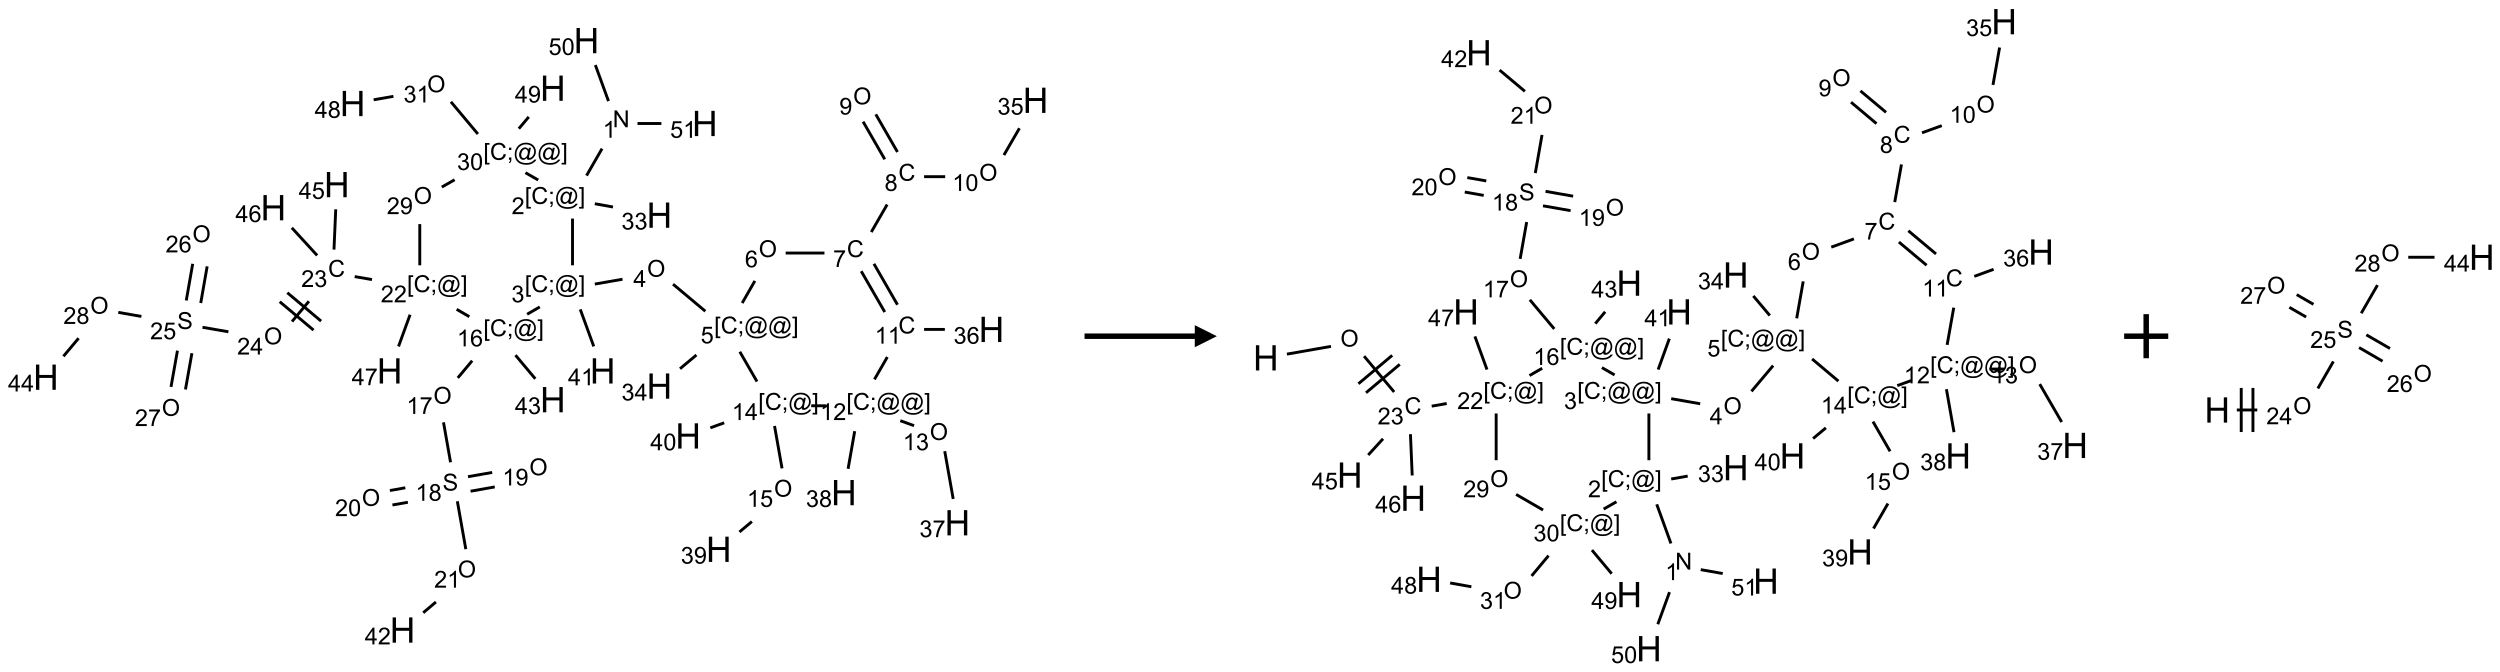 <?xml version="1.0" encoding="UTF-8"?>
<svg xmlns="http://www.w3.org/2000/svg" xmlns:xlink="http://www.w3.org/1999/xlink" width="1134" height="305" viewBox="0 0 1134 305">
<defs>
<g>
<g id="glyph-0-0">
<path d="M 1.332 0 L 1.332 -6.668 L 6.668 -6.668 L 6.668 0 Z M 1.5 -0.168 L 6.5 -0.168 L 6.5 -6.5 L 1.5 -6.5 Z M 1.5 -0.168 "/>
</g>
<g id="glyph-0-1">
<path d="M 0.812 0 L 0.812 -7.637 L 1.848 -7.637 L 5.859 -1.641 L 5.859 -7.637 L 6.828 -7.637 L 6.828 0 L 5.793 0 L 1.781 -6 L 1.781 0 Z M 0.812 0 "/>
</g>
<g id="glyph-0-2">
<path d="M 3.973 0 L 3.035 0 L 3.035 -5.973 C 2.809 -5.758 2.516 -5.543 2.148 -5.328 C 1.781 -5.113 1.453 -4.953 1.16 -4.844 L 1.16 -5.75 C 1.684 -5.996 2.145 -6.297 2.535 -6.645 C 2.93 -6.996 3.207 -7.336 3.371 -7.668 L 3.973 -7.668 Z M 3.973 0 "/>
</g>
<g id="glyph-0-3">
<path d="M 0.723 2.121 L 0.723 -7.637 L 2.793 -7.637 L 2.793 -6.859 L 1.66 -6.859 L 1.66 1.344 L 2.793 1.344 L 2.793 2.121 Z M 0.723 2.121 "/>
</g>
<g id="glyph-0-4">
<path d="M 6.27 -2.676 L 7.281 -2.422 C 7.07 -1.594 6.688 -0.961 6.137 -0.523 C 5.586 -0.086 4.914 0.129 4.121 0.129 C 3.297 0.129 2.629 -0.039 2.113 -0.371 C 1.598 -0.707 1.203 -1.191 0.934 -1.828 C 0.664 -2.465 0.531 -3.145 0.531 -3.875 C 0.531 -4.672 0.684 -5.363 0.988 -5.957 C 1.293 -6.547 1.723 -6.996 2.285 -7.305 C 2.844 -7.613 3.461 -7.766 4.137 -7.766 C 4.898 -7.766 5.543 -7.57 6.062 -7.184 C 6.582 -6.793 6.945 -6.246 7.152 -5.543 L 6.156 -5.309 C 5.98 -5.863 5.723 -6.266 5.387 -6.52 C 5.051 -6.773 4.625 -6.902 4.113 -6.902 C 3.527 -6.902 3.039 -6.762 2.645 -6.48 C 2.25 -6.199 1.973 -5.82 1.812 -5.348 C 1.652 -4.871 1.574 -4.383 1.574 -3.879 C 1.574 -3.23 1.668 -2.664 1.855 -2.18 C 2.047 -1.695 2.34 -1.332 2.738 -1.094 C 3.137 -0.855 3.57 -0.734 4.035 -0.734 C 4.602 -0.734 5.082 -0.898 5.473 -1.223 C 5.867 -1.551 6.133 -2.035 6.27 -2.676 Z M 6.27 -2.676 "/>
</g>
<g id="glyph-0-5">
<path d="M 0.949 -4.465 L 0.949 -5.531 L 2.016 -5.531 L 2.016 -4.465 Z M 0.949 0 L 0.949 -1.066 L 2.016 -1.066 L 2.016 0 C 2.016 0.391 1.945 0.711 1.809 0.949 C 1.668 1.191 1.449 1.379 1.145 1.512 L 0.887 1.109 C 1.082 1.023 1.23 0.895 1.324 0.727 C 1.418 0.559 1.469 0.316 1.48 0 Z M 0.949 0 "/>
</g>
<g id="glyph-0-6">
<path d="M 6.047 -0.848 C 5.82 -0.59 5.57 -0.379 5.289 -0.223 C 5.008 -0.062 4.73 0.016 4.449 0.016 C 4.141 0.016 3.84 -0.074 3.547 -0.254 C 3.254 -0.434 3.02 -0.715 2.836 -1.09 C 2.652 -1.465 2.562 -1.875 2.562 -2.324 C 2.562 -2.875 2.703 -3.43 2.988 -3.98 C 3.27 -4.535 3.621 -4.953 4.043 -5.23 C 4.461 -5.508 4.871 -5.645 5.266 -5.645 C 5.566 -5.645 5.855 -5.566 6.129 -5.41 C 6.402 -5.25 6.641 -5.012 6.84 -4.688 L 7.016 -5.496 L 7.949 -5.496 L 7.199 -2 C 7.094 -1.516 7.043 -1.246 7.043 -1.191 C 7.043 -1.098 7.078 -1.02 7.148 -0.949 C 7.219 -0.883 7.305 -0.848 7.406 -0.848 C 7.59 -0.848 7.832 -0.953 8.129 -1.168 C 8.527 -1.445 8.84 -1.816 9.07 -2.285 C 9.301 -2.75 9.418 -3.234 9.418 -3.73 C 9.418 -4.309 9.27 -4.852 8.973 -5.355 C 8.676 -5.859 8.23 -6.262 7.645 -6.562 C 7.055 -6.863 6.406 -7.016 5.691 -7.016 C 4.879 -7.016 4.137 -6.824 3.465 -6.445 C 2.793 -6.066 2.273 -5.52 1.902 -4.809 C 1.535 -4.098 1.348 -3.34 1.348 -2.527 C 1.348 -1.676 1.535 -0.941 1.902 -0.328 C 2.273 0.285 2.809 0.742 3.508 1.035 C 4.207 1.328 4.984 1.473 5.832 1.473 C 6.742 1.473 7.504 1.32 8.121 1.016 C 8.734 0.711 9.195 0.34 9.5 -0.098 L 10.441 -0.098 C 10.266 0.266 9.961 0.637 9.531 1.016 C 9.102 1.395 8.59 1.695 7.996 1.914 C 7.402 2.133 6.688 2.246 5.848 2.246 C 5.078 2.246 4.367 2.145 3.715 1.949 C 3.066 1.75 2.512 1.453 2.051 1.055 C 1.594 0.656 1.25 0.199 1.016 -0.316 C 0.723 -0.973 0.578 -1.684 0.578 -2.441 C 0.578 -3.289 0.75 -4.098 1.098 -4.863 C 1.523 -5.805 2.125 -6.527 2.902 -7.027 C 3.684 -7.527 4.629 -7.777 5.738 -7.777 C 6.602 -7.777 7.375 -7.602 8.059 -7.246 C 8.746 -6.895 9.285 -6.371 9.684 -5.672 C 10.02 -5.07 10.188 -4.418 10.188 -3.715 C 10.188 -2.707 9.832 -1.812 9.125 -1.031 C 8.492 -0.328 7.801 0.02 7.051 0.02 C 6.812 0.02 6.617 -0.016 6.473 -0.09 C 6.324 -0.16 6.215 -0.266 6.145 -0.402 C 6.102 -0.488 6.066 -0.637 6.047 -0.848 Z M 3.527 -2.262 C 3.527 -1.785 3.641 -1.414 3.863 -1.152 C 4.09 -0.887 4.348 -0.754 4.641 -0.754 C 4.836 -0.754 5.039 -0.812 5.254 -0.93 C 5.469 -1.047 5.676 -1.219 5.871 -1.449 C 6.066 -1.676 6.23 -1.969 6.355 -2.32 C 6.48 -2.672 6.543 -3.027 6.543 -3.379 C 6.543 -3.852 6.426 -4.219 6.191 -4.48 C 5.957 -4.738 5.672 -4.871 5.332 -4.871 C 5.109 -4.871 4.902 -4.812 4.707 -4.699 C 4.512 -4.586 4.32 -4.406 4.137 -4.156 C 3.953 -3.906 3.805 -3.602 3.691 -3.246 C 3.582 -2.887 3.527 -2.559 3.527 -2.262 Z M 3.527 -2.262 "/>
</g>
<g id="glyph-0-7">
<path d="M 2.27 2.121 L 0.203 2.121 L 0.203 1.344 L 1.332 1.344 L 1.332 -6.859 L 0.203 -6.859 L 0.203 -7.637 L 2.27 -7.637 Z M 2.27 2.121 "/>
</g>
<g id="glyph-0-8">
<path d="M 5.371 -0.902 L 5.371 0 L 0.324 0 C 0.316 -0.227 0.352 -0.441 0.434 -0.652 C 0.562 -0.996 0.766 -1.332 1.051 -1.668 C 1.332 -2 1.742 -2.387 2.277 -2.824 C 3.105 -3.504 3.668 -4.043 3.957 -4.441 C 4.25 -4.84 4.395 -5.215 4.395 -5.566 C 4.395 -5.938 4.262 -6.254 3.996 -6.508 C 3.73 -6.762 3.387 -6.891 2.957 -6.891 C 2.508 -6.891 2.145 -6.754 1.875 -6.484 C 1.605 -6.215 1.469 -5.84 1.465 -5.359 L 0.5 -5.457 C 0.566 -6.176 0.812 -6.727 1.246 -7.102 C 1.676 -7.477 2.254 -7.668 2.98 -7.668 C 3.711 -7.668 4.293 -7.465 4.719 -7.059 C 5.145 -6.652 5.359 -6.148 5.359 -5.547 C 5.359 -5.242 5.297 -4.941 5.172 -4.645 C 5.047 -4.352 4.84 -4.039 4.551 -3.715 C 4.262 -3.387 3.777 -2.938 3.105 -2.371 C 2.543 -1.898 2.18 -1.578 2.02 -1.41 C 1.859 -1.242 1.73 -1.07 1.625 -0.902 Z M 5.371 -0.902 "/>
</g>
<g id="glyph-0-9">
<path d="M 0.449 -2.016 L 1.387 -2.141 C 1.492 -1.609 1.676 -1.227 1.934 -0.992 C 2.191 -0.758 2.508 -0.641 2.879 -0.641 C 3.32 -0.641 3.695 -0.793 3.996 -1.098 C 4.301 -1.402 4.453 -1.781 4.453 -2.234 C 4.453 -2.664 4.312 -3.02 4.031 -3.301 C 3.75 -3.578 3.391 -3.719 2.957 -3.719 C 2.781 -3.719 2.562 -3.684 2.297 -3.613 L 2.402 -4.438 C 2.465 -4.43 2.516 -4.426 2.551 -4.426 C 2.949 -4.426 3.312 -4.531 3.629 -4.738 C 3.949 -4.949 4.109 -5.27 4.109 -5.703 C 4.109 -6.047 3.992 -6.332 3.762 -6.559 C 3.527 -6.785 3.227 -6.895 2.859 -6.895 C 2.496 -6.895 2.191 -6.781 1.949 -6.551 C 1.707 -6.324 1.547 -5.98 1.48 -5.52 L 0.543 -5.688 C 0.656 -6.316 0.918 -6.805 1.324 -7.148 C 1.73 -7.492 2.234 -7.668 2.84 -7.668 C 3.254 -7.668 3.641 -7.578 3.988 -7.398 C 4.34 -7.219 4.609 -6.977 4.793 -6.668 C 4.98 -6.359 5.074 -6.031 5.074 -5.684 C 5.074 -5.352 4.984 -5.051 4.809 -4.781 C 4.629 -4.512 4.367 -4.297 4.02 -4.137 C 4.473 -4.031 4.824 -3.816 5.074 -3.488 C 5.324 -3.16 5.449 -2.75 5.449 -2.254 C 5.449 -1.59 5.203 -1.023 4.719 -0.559 C 4.234 -0.098 3.617 0.137 2.875 0.137 C 2.203 0.137 1.648 -0.062 1.207 -0.465 C 0.762 -0.863 0.512 -1.379 0.449 -2.016 Z M 0.449 -2.016 "/>
</g>
<g id="glyph-0-10">
<path d="M 0.516 -3.719 C 0.516 -4.984 0.855 -5.977 1.535 -6.695 C 2.215 -7.414 3.094 -7.77 4.172 -7.77 C 4.875 -7.77 5.512 -7.602 6.078 -7.266 C 6.645 -6.93 7.074 -6.461 7.371 -5.855 C 7.668 -5.254 7.816 -4.57 7.816 -3.809 C 7.816 -3.035 7.66 -2.34 7.348 -1.73 C 7.035 -1.117 6.594 -0.656 6.02 -0.34 C 5.449 -0.027 4.828 0.129 4.168 0.129 C 3.449 0.129 2.805 -0.043 2.238 -0.391 C 1.672 -0.738 1.246 -1.211 0.953 -1.812 C 0.66 -2.414 0.516 -3.047 0.516 -3.719 Z M 1.559 -3.703 C 1.559 -2.781 1.805 -2.059 2.301 -1.527 C 2.793 -1 3.414 -0.734 4.16 -0.734 C 4.922 -0.734 5.547 -1 6.039 -1.535 C 6.531 -2.07 6.777 -2.828 6.777 -3.812 C 6.777 -4.434 6.672 -4.977 6.461 -5.441 C 6.25 -5.902 5.945 -6.262 5.539 -6.52 C 5.133 -6.773 4.68 -6.902 4.176 -6.902 C 3.461 -6.902 2.848 -6.656 2.332 -6.164 C 1.816 -5.672 1.559 -4.852 1.559 -3.703 Z M 1.559 -3.703 "/>
</g>
<g id="glyph-0-11">
<path d="M 3.449 0 L 3.449 -1.828 L 0.137 -1.828 L 0.137 -2.688 L 3.621 -7.637 L 4.387 -7.637 L 4.387 -2.688 L 5.418 -2.688 L 5.418 -1.828 L 4.387 -1.828 L 4.387 0 Z M 3.449 -2.688 L 3.449 -6.129 L 1.059 -2.688 Z M 3.449 -2.688 "/>
</g>
<g id="glyph-0-12">
<path d="M 0.441 -2 L 1.426 -2.082 C 1.5 -1.605 1.668 -1.242 1.934 -1.004 C 2.199 -0.762 2.52 -0.641 2.895 -0.641 C 3.348 -0.641 3.73 -0.812 4.043 -1.152 C 4.355 -1.492 4.512 -1.941 4.512 -2.504 C 4.512 -3.039 4.359 -3.461 4.059 -3.77 C 3.758 -4.078 3.367 -4.234 2.879 -4.234 C 2.578 -4.234 2.305 -4.164 2.062 -4.027 C 1.82 -3.891 1.629 -3.715 1.488 -3.496 L 0.609 -3.609 L 1.348 -7.531 L 5.145 -7.531 L 5.145 -6.637 L 2.098 -6.637 L 1.688 -4.582 C 2.145 -4.902 2.625 -5.062 3.129 -5.062 C 3.797 -5.062 4.359 -4.832 4.816 -4.371 C 5.277 -3.91 5.504 -3.312 5.504 -2.59 C 5.504 -1.898 5.305 -1.301 4.902 -0.797 C 4.41 -0.18 3.742 0.129 2.895 0.129 C 2.199 0.129 1.633 -0.062 1.195 -0.453 C 0.758 -0.844 0.504 -1.359 0.441 -2 Z M 0.441 -2 "/>
</g>
<g id="glyph-0-13">
<path d="M 5.309 -5.766 L 4.375 -5.691 C 4.293 -6.059 4.172 -6.328 4.02 -6.496 C 3.766 -6.762 3.453 -6.895 3.082 -6.895 C 2.785 -6.895 2.523 -6.812 2.297 -6.645 C 2 -6.43 1.77 -6.117 1.598 -5.703 C 1.43 -5.289 1.34 -4.703 1.332 -3.938 C 1.559 -4.281 1.836 -4.535 2.16 -4.703 C 2.488 -4.871 2.828 -4.953 3.188 -4.953 C 3.812 -4.953 4.344 -4.723 4.785 -4.262 C 5.223 -3.801 5.441 -3.207 5.441 -2.48 C 5.441 -2 5.34 -1.555 5.133 -1.145 C 4.926 -0.73 4.641 -0.418 4.281 -0.199 C 3.922 0.02 3.512 0.129 3.051 0.129 C 2.27 0.129 1.633 -0.156 1.141 -0.73 C 0.648 -1.305 0.402 -2.254 0.402 -3.574 C 0.402 -5.051 0.672 -6.121 1.219 -6.793 C 1.695 -7.375 2.336 -7.668 3.141 -7.668 C 3.742 -7.668 4.234 -7.5 4.617 -7.16 C 5 -6.824 5.23 -6.359 5.309 -5.766 Z M 1.48 -2.473 C 1.48 -2.152 1.547 -1.844 1.684 -1.547 C 1.82 -1.25 2.016 -1.027 2.262 -0.871 C 2.508 -0.719 2.766 -0.641 3.035 -0.641 C 3.434 -0.641 3.773 -0.801 4.059 -1.121 C 4.344 -1.441 4.484 -1.875 4.484 -2.422 C 4.484 -2.949 4.344 -3.367 4.062 -3.668 C 3.781 -3.973 3.426 -4.125 3 -4.125 C 2.578 -4.125 2.219 -3.973 1.922 -3.668 C 1.625 -3.363 1.48 -2.969 1.48 -2.473 Z M 1.48 -2.473 "/>
</g>
<g id="glyph-0-14">
<path d="M 0.504 -6.637 L 0.504 -7.535 L 5.449 -7.535 L 5.449 -6.809 C 4.961 -6.289 4.48 -5.602 4.004 -4.746 C 3.527 -3.887 3.156 -3.004 2.895 -2.098 C 2.707 -1.461 2.59 -0.762 2.535 0 L 1.574 0 C 1.582 -0.602 1.703 -1.328 1.926 -2.176 C 2.152 -3.027 2.477 -3.848 2.898 -4.637 C 3.32 -5.426 3.77 -6.094 4.246 -6.637 Z M 0.504 -6.637 "/>
</g>
<g id="glyph-0-15">
<path d="M 1.887 -4.141 C 1.496 -4.281 1.207 -4.484 1.02 -4.75 C 0.832 -5.016 0.738 -5.328 0.738 -5.699 C 0.738 -6.254 0.938 -6.719 1.34 -7.098 C 1.738 -7.477 2.27 -7.668 2.934 -7.668 C 3.598 -7.668 4.137 -7.473 4.543 -7.086 C 4.949 -6.699 5.152 -6.227 5.152 -5.672 C 5.152 -5.316 5.059 -5.008 4.871 -4.746 C 4.688 -4.484 4.406 -4.281 4.027 -4.141 C 4.496 -3.988 4.852 -3.742 5.098 -3.402 C 5.34 -3.062 5.465 -2.656 5.465 -2.184 C 5.465 -1.531 5.234 -0.98 4.77 -0.535 C 4.309 -0.09 3.703 0.129 2.949 0.129 C 2.195 0.129 1.586 -0.094 1.125 -0.539 C 0.664 -0.984 0.434 -1.543 0.434 -2.207 C 0.434 -2.703 0.559 -3.121 0.809 -3.457 C 1.062 -3.793 1.422 -4.02 1.887 -4.141 Z M 1.699 -5.73 C 1.699 -5.367 1.812 -5.074 2.047 -4.844 C 2.281 -4.613 2.582 -4.5 2.953 -4.5 C 3.312 -4.5 3.609 -4.613 3.84 -4.84 C 4.07 -5.066 4.188 -5.348 4.188 -5.676 C 4.188 -6.02 4.07 -6.309 3.832 -6.543 C 3.594 -6.777 3.297 -6.895 2.941 -6.895 C 2.586 -6.895 2.289 -6.781 2.051 -6.551 C 1.816 -6.324 1.699 -6.047 1.699 -5.73 Z M 1.395 -2.203 C 1.395 -1.938 1.461 -1.676 1.586 -1.426 C 1.711 -1.176 1.902 -0.984 2.152 -0.848 C 2.402 -0.711 2.672 -0.641 2.957 -0.641 C 3.406 -0.641 3.777 -0.785 4.066 -1.074 C 4.359 -1.363 4.504 -1.727 4.504 -2.172 C 4.504 -2.625 4.355 -2.996 4.055 -3.293 C 3.754 -3.586 3.379 -3.734 2.926 -3.734 C 2.484 -3.734 2.121 -3.59 1.832 -3.297 C 1.543 -3.004 1.395 -2.641 1.395 -2.203 Z M 1.395 -2.203 "/>
</g>
<g id="glyph-0-16">
<path d="M 0.582 -1.766 L 1.484 -1.848 C 1.562 -1.426 1.707 -1.117 1.922 -0.926 C 2.137 -0.734 2.414 -0.641 2.75 -0.641 C 3.039 -0.641 3.289 -0.707 3.508 -0.84 C 3.727 -0.973 3.902 -1.148 4.043 -1.367 C 4.18 -1.586 4.297 -1.887 4.391 -2.262 C 4.484 -2.637 4.531 -3.016 4.531 -3.406 C 4.531 -3.449 4.531 -3.512 4.527 -3.594 C 4.34 -3.297 4.082 -3.055 3.758 -2.867 C 3.434 -2.68 3.082 -2.59 2.703 -2.59 C 2.07 -2.59 1.535 -2.816 1.098 -3.277 C 0.66 -3.734 0.441 -4.34 0.441 -5.09 C 0.441 -5.863 0.672 -6.484 1.129 -6.957 C 1.586 -7.43 2.156 -7.668 2.844 -7.668 C 3.34 -7.668 3.793 -7.531 4.207 -7.266 C 4.617 -7 4.93 -6.617 5.145 -6.121 C 5.355 -5.629 5.465 -4.91 5.465 -3.973 C 5.465 -2.996 5.359 -2.223 5.145 -1.645 C 4.934 -1.066 4.617 -0.625 4.199 -0.324 C 3.781 -0.02 3.293 0.129 2.73 0.129 C 2.133 0.129 1.645 -0.035 1.266 -0.367 C 0.887 -0.699 0.66 -1.164 0.582 -1.766 Z M 4.422 -5.137 C 4.422 -5.676 4.277 -6.102 3.992 -6.418 C 3.707 -6.734 3.359 -6.891 2.957 -6.891 C 2.543 -6.891 2.18 -6.719 1.871 -6.379 C 1.562 -6.039 1.406 -5.598 1.406 -5.059 C 1.406 -4.57 1.555 -4.176 1.848 -3.871 C 2.141 -3.566 2.5 -3.418 2.934 -3.418 C 3.367 -3.418 3.723 -3.57 4.004 -3.871 C 4.281 -4.176 4.422 -4.598 4.422 -5.137 Z M 4.422 -5.137 "/>
</g>
<g id="glyph-0-17">
<path d="M 0.441 -3.766 C 0.441 -4.668 0.535 -5.395 0.723 -5.945 C 0.906 -6.496 1.184 -6.922 1.551 -7.219 C 1.918 -7.516 2.375 -7.668 2.934 -7.668 C 3.344 -7.668 3.703 -7.586 4.012 -7.418 C 4.32 -7.254 4.574 -7.016 4.777 -6.707 C 4.977 -6.395 5.137 -6.016 5.25 -5.57 C 5.363 -5.125 5.422 -4.523 5.422 -3.766 C 5.422 -2.871 5.328 -2.148 5.145 -1.598 C 4.961 -1.047 4.688 -0.621 4.32 -0.32 C 3.953 -0.02 3.492 0.129 2.934 0.129 C 2.195 0.129 1.617 -0.133 1.199 -0.66 C 0.695 -1.297 0.441 -2.332 0.441 -3.766 Z M 1.406 -3.766 C 1.406 -2.512 1.555 -1.68 1.848 -1.262 C 2.141 -0.848 2.5 -0.641 2.934 -0.641 C 3.363 -0.641 3.727 -0.848 4.02 -1.266 C 4.312 -1.684 4.457 -2.516 4.457 -3.766 C 4.457 -5.023 4.312 -5.859 4.02 -6.27 C 3.727 -6.684 3.359 -6.891 2.922 -6.891 C 2.492 -6.891 2.148 -6.707 1.891 -6.344 C 1.566 -5.879 1.406 -5.02 1.406 -3.766 Z M 1.406 -3.766 "/>
</g>
<g id="glyph-0-18">
<path d="M 0.48 -2.453 L 1.434 -2.535 C 1.477 -2.152 1.582 -1.84 1.746 -1.598 C 1.91 -1.352 2.168 -1.152 2.516 -1.004 C 2.863 -0.852 3.254 -0.777 3.688 -0.777 C 4.074 -0.777 4.414 -0.832 4.707 -0.949 C 5.004 -1.062 5.223 -1.219 5.367 -1.418 C 5.512 -1.617 5.582 -1.836 5.582 -2.074 C 5.582 -2.312 5.516 -2.523 5.375 -2.699 C 5.234 -2.879 5.008 -3.031 4.688 -3.152 C 4.484 -3.23 4.031 -3.355 3.328 -3.523 C 2.625 -3.691 2.137 -3.852 1.855 -4 C 1.488 -4.191 1.219 -4.43 1.039 -4.711 C 0.859 -4.992 0.77 -5.312 0.77 -5.66 C 0.77 -6.047 0.879 -6.406 1.098 -6.742 C 1.316 -7.078 1.637 -7.332 2.059 -7.504 C 2.477 -7.68 2.945 -7.766 3.457 -7.766 C 4.023 -7.766 4.523 -7.676 4.957 -7.492 C 5.387 -7.309 5.719 -7.043 5.953 -6.688 C 6.188 -6.332 6.312 -5.934 6.328 -5.484 L 5.359 -5.41 C 5.309 -5.895 5.133 -6.258 4.832 -6.504 C 4.531 -6.75 4.086 -6.875 3.5 -6.875 C 2.891 -6.875 2.445 -6.762 2.164 -6.539 C 1.883 -6.316 1.746 -6.047 1.746 -5.73 C 1.746 -5.457 1.844 -5.23 2.043 -5.051 C 2.238 -4.875 2.742 -4.695 3.566 -4.508 C 4.387 -4.32 4.949 -4.16 5.254 -4.02 C 5.699 -3.816 6.027 -3.555 6.238 -3.242 C 6.449 -2.93 6.559 -2.566 6.559 -2.156 C 6.559 -1.75 6.441 -1.367 6.207 -1.008 C 5.977 -0.648 5.641 -0.367 5.207 -0.168 C 4.77 0.031 4.281 0.129 3.734 0.129 C 3.043 0.129 2.465 0.031 1.996 -0.172 C 1.531 -0.375 1.164 -0.676 0.898 -1.082 C 0.633 -1.484 0.492 -1.941 0.48 -2.453 Z M 0.48 -2.453 "/>
</g>
<g id="glyph-1-0">
<path d="M 2 0 L 2 -10 L 10 -10 L 10 0 Z M 2.25 -0.25 L 9.75 -0.25 L 9.75 -9.75 L 2.25 -9.75 Z M 2.25 -0.25 "/>
</g>
<g id="glyph-1-1">
<path d="M 1.281 0 L 1.281 -11.453 L 2.797 -11.453 L 2.797 -6.75 L 8.75 -6.75 L 8.75 -11.453 L 10.266 -11.453 L 10.266 0 L 8.75 0 L 8.75 -5.398 L 2.797 -5.398 L 2.797 0 Z M 1.281 0 "/>
</g>
</g>
</defs>
<path fill="none" stroke-width="0.033" stroke-linecap="butt" stroke-linejoin="miter" stroke="rgb(0%, 0%, 0%)" stroke-opacity="1" stroke-miterlimit="10" d="M 6.307 1.225 L 6.131 1.531 " transform="matrix(40, 0, 0, 40, 20.811, 18.42)"/>
<path fill="none" stroke-width="0.033" stroke-linecap="butt" stroke-linejoin="miter" stroke="rgb(0%, 0%, 0%)" stroke-opacity="1" stroke-miterlimit="10" d="M 6.225 1.85 L 6.431 1.887 " transform="matrix(40, 0, 0, 40, 20.811, 18.42)"/>
<path fill="none" stroke-width="0.033" stroke-linecap="butt" stroke-linejoin="miter" stroke="rgb(0%, 0%, 0%)" stroke-opacity="1" stroke-miterlimit="10" d="M 5.972 2.018 L 5.972 2.548 " transform="matrix(40, 0, 0, 40, 20.811, 18.42)"/>
<path fill="none" stroke-width="0.033" stroke-linecap="butt" stroke-linejoin="miter" stroke="rgb(0%, 0%, 0%)" stroke-opacity="1" stroke-miterlimit="10" d="M 6.225 2.761 L 6.539 2.706 " transform="matrix(40, 0, 0, 40, 20.811, 18.42)"/>
<path fill="none" stroke-width="0.033" stroke-linecap="butt" stroke-linejoin="miter" stroke="rgb(0%, 0%, 0%)" stroke-opacity="1" stroke-miterlimit="10" d="M 7.112 2.762 L 7.478 3.069 " transform="matrix(40, 0, 0, 40, 20.811, 18.42)"/>
<path fill="none" stroke-width="0.033" stroke-linecap="butt" stroke-linejoin="miter" stroke="rgb(0%, 0%, 0%)" stroke-opacity="1" stroke-miterlimit="10" d="M 7.377 3.565 L 7.191 3.721 " transform="matrix(40, 0, 0, 40, 20.811, 18.42)"/>
<path fill="none" stroke-width="0.033" stroke-linecap="butt" stroke-linejoin="miter" stroke="rgb(0%, 0%, 0%)" stroke-opacity="1" stroke-miterlimit="10" d="M 7.896 2.976 L 8.04 2.725 " transform="matrix(40, 0, 0, 40, 20.811, 18.42)"/>
<path fill="none" stroke-width="0.033" stroke-linecap="butt" stroke-linejoin="miter" stroke="rgb(0%, 0%, 0%)" stroke-opacity="1" stroke-miterlimit="10" d="M 8.389 2.409 L 8.829 2.409 " transform="matrix(40, 0, 0, 40, 20.811, 18.42)"/>
<path fill="none" stroke-width="0.033" stroke-linecap="butt" stroke-linejoin="miter" stroke="rgb(0%, 0%, 0%)" stroke-opacity="1" stroke-miterlimit="10" d="M 9.36 2.171 L 9.54 1.859 " transform="matrix(40, 0, 0, 40, 20.811, 18.42)"/>
<path fill="none" stroke-width="0.033" stroke-linecap="butt" stroke-linejoin="miter" stroke="rgb(0%, 0%, 0%)" stroke-opacity="1" stroke-miterlimit="10" d="M 9.657 1.263 L 9.411 0.836 " transform="matrix(40, 0, 0, 40, 20.811, 18.42)"/>
<path fill="none" stroke-width="0.033" stroke-linecap="butt" stroke-linejoin="miter" stroke="rgb(0%, 0%, 0%)" stroke-opacity="1" stroke-miterlimit="10" d="M 9.513 1.346 L 9.267 0.919 " transform="matrix(40, 0, 0, 40, 20.811, 18.42)"/>
<path fill="none" stroke-width="0.033" stroke-linecap="butt" stroke-linejoin="miter" stroke="rgb(0%, 0%, 0%)" stroke-opacity="1" stroke-miterlimit="10" d="M 9.959 1.543 L 10.198 1.543 " transform="matrix(40, 0, 0, 40, 20.811, 18.42)"/>
<path fill="none" stroke-width="0.033" stroke-linecap="butt" stroke-linejoin="miter" stroke="rgb(0%, 0%, 0%)" stroke-opacity="1" stroke-miterlimit="10" d="M 10.864 1.298 L 11.04 0.994 " transform="matrix(40, 0, 0, 40, 20.811, 18.42)"/>
<path fill="none" stroke-width="0.033" stroke-linecap="butt" stroke-linejoin="miter" stroke="rgb(0%, 0%, 0%)" stroke-opacity="1" stroke-miterlimit="10" d="M 9.246 2.615 L 9.513 3.078 " transform="matrix(40, 0, 0, 40, 20.811, 18.42)"/>
<path fill="none" stroke-width="0.033" stroke-linecap="butt" stroke-linejoin="miter" stroke="rgb(0%, 0%, 0%)" stroke-opacity="1" stroke-miterlimit="10" d="M 9.39 2.531 L 9.657 2.995 " transform="matrix(40, 0, 0, 40, 20.811, 18.42)"/>
<path fill="none" stroke-width="0.033" stroke-linecap="butt" stroke-linejoin="miter" stroke="rgb(0%, 0%, 0%)" stroke-opacity="1" stroke-miterlimit="10" d="M 9.959 3.275 L 10.194 3.275 " transform="matrix(40, 0, 0, 40, 20.811, 18.42)"/>
<path fill="none" stroke-width="0.033" stroke-linecap="butt" stroke-linejoin="miter" stroke="rgb(0%, 0%, 0%)" stroke-opacity="1" stroke-miterlimit="10" d="M 9.542 3.588 L 9.396 3.842 " transform="matrix(40, 0, 0, 40, 20.811, 18.42)"/>
<path fill="none" stroke-width="0.033" stroke-linecap="butt" stroke-linejoin="miter" stroke="rgb(0%, 0%, 0%)" stroke-opacity="1" stroke-miterlimit="10" d="M 9.689 4.31 L 9.845 4.367 " transform="matrix(40, 0, 0, 40, 20.811, 18.42)"/>
<path fill="none" stroke-width="0.033" stroke-linecap="butt" stroke-linejoin="miter" stroke="rgb(0%, 0%, 0%)" stroke-opacity="1" stroke-miterlimit="10" d="M 10.193 4.656 L 10.289 5.198 " transform="matrix(40, 0, 0, 40, 20.811, 18.42)"/>
<path fill="none" stroke-width="0.033" stroke-linecap="butt" stroke-linejoin="miter" stroke="rgb(0%, 0%, 0%)" stroke-opacity="1" stroke-miterlimit="10" d="M 9.172 4.429 L 9.097 4.856 " transform="matrix(40, 0, 0, 40, 20.811, 18.42)"/>
<path fill="none" stroke-width="0.033" stroke-linecap="butt" stroke-linejoin="miter" stroke="rgb(0%, 0%, 0%)" stroke-opacity="1" stroke-miterlimit="10" d="M 8.846 4.141 L 8.679 4.141 " transform="matrix(40, 0, 0, 40, 20.811, 18.42)"/>
<path fill="none" stroke-width="0.033" stroke-linecap="butt" stroke-linejoin="miter" stroke="rgb(0%, 0%, 0%)" stroke-opacity="1" stroke-miterlimit="10" d="M 8.064 3.866 L 7.869 3.528 " transform="matrix(40, 0, 0, 40, 20.811, 18.42)"/>
<path fill="none" stroke-width="0.033" stroke-linecap="butt" stroke-linejoin="miter" stroke="rgb(0%, 0%, 0%)" stroke-opacity="1" stroke-miterlimit="10" d="M 8.263 4.37 L 8.348 4.851 " transform="matrix(40, 0, 0, 40, 20.811, 18.42)"/>
<path fill="none" stroke-width="0.033" stroke-linecap="butt" stroke-linejoin="miter" stroke="rgb(0%, 0%, 0%)" stroke-opacity="1" stroke-miterlimit="10" d="M 8.006 5.454 L 7.865 5.572 " transform="matrix(40, 0, 0, 40, 20.811, 18.42)"/>
<path fill="none" stroke-width="0.033" stroke-linecap="butt" stroke-linejoin="miter" stroke="rgb(0%, 0%, 0%)" stroke-opacity="1" stroke-miterlimit="10" d="M 7.692 4.334 L 7.535 4.391 " transform="matrix(40, 0, 0, 40, 20.811, 18.42)"/>
<path fill="none" stroke-width="0.033" stroke-linecap="butt" stroke-linejoin="miter" stroke="rgb(0%, 0%, 0%)" stroke-opacity="1" stroke-miterlimit="10" d="M 6.06 3.048 L 6.213 3.468 " transform="matrix(40, 0, 0, 40, 20.811, 18.42)"/>
<path fill="none" stroke-width="0.033" stroke-linecap="butt" stroke-linejoin="miter" stroke="rgb(0%, 0%, 0%)" stroke-opacity="1" stroke-miterlimit="10" d="M 5.601 3.02 L 5.457 3.103 " transform="matrix(40, 0, 0, 40, 20.811, 18.42)"/>
<path fill="none" stroke-width="0.033" stroke-linecap="butt" stroke-linejoin="miter" stroke="rgb(0%, 0%, 0%)" stroke-opacity="1" stroke-miterlimit="10" d="M 4.834 3.63 L 4.671 3.825 " transform="matrix(40, 0, 0, 40, 20.811, 18.42)"/>
<path fill="none" stroke-width="0.033" stroke-linecap="butt" stroke-linejoin="miter" stroke="rgb(0%, 0%, 0%)" stroke-opacity="1" stroke-miterlimit="10" d="M 4.509 4.329 L 4.589 4.782 " transform="matrix(40, 0, 0, 40, 20.811, 18.42)"/>
<path fill="none" stroke-width="0.033" stroke-linecap="butt" stroke-linejoin="miter" stroke="rgb(0%, 0%, 0%)" stroke-opacity="1" stroke-miterlimit="10" d="M 4.816 5.11 L 5.09 5.061 " transform="matrix(40, 0, 0, 40, 20.811, 18.42)"/>
<path fill="none" stroke-width="0.033" stroke-linecap="butt" stroke-linejoin="miter" stroke="rgb(0%, 0%, 0%)" stroke-opacity="1" stroke-miterlimit="10" d="M 4.787 4.945 L 5.061 4.897 " transform="matrix(40, 0, 0, 40, 20.811, 18.42)"/>
<path fill="none" stroke-width="0.033" stroke-linecap="butt" stroke-linejoin="miter" stroke="rgb(0%, 0%, 0%)" stroke-opacity="1" stroke-miterlimit="10" d="M 4.076 5.071 L 3.901 5.102 " transform="matrix(40, 0, 0, 40, 20.811, 18.42)"/>
<path fill="none" stroke-width="0.033" stroke-linecap="butt" stroke-linejoin="miter" stroke="rgb(0%, 0%, 0%)" stroke-opacity="1" stroke-miterlimit="10" d="M 4.105 5.235 L 3.93 5.266 " transform="matrix(40, 0, 0, 40, 20.811, 18.42)"/>
<path fill="none" stroke-width="0.033" stroke-linecap="butt" stroke-linejoin="miter" stroke="rgb(0%, 0%, 0%)" stroke-opacity="1" stroke-miterlimit="10" d="M 4.666 5.224 L 4.762 5.767 " transform="matrix(40, 0, 0, 40, 20.811, 18.42)"/>
<path fill="none" stroke-width="0.033" stroke-linecap="butt" stroke-linejoin="miter" stroke="rgb(0%, 0%, 0%)" stroke-opacity="1" stroke-miterlimit="10" d="M 4.423 6.366 L 4.279 6.488 " transform="matrix(40, 0, 0, 40, 20.811, 18.42)"/>
<path fill="none" stroke-width="0.033" stroke-linecap="butt" stroke-linejoin="miter" stroke="rgb(0%, 0%, 0%)" stroke-opacity="1" stroke-miterlimit="10" d="M 5.325 3.567 L 5.55 3.835 " transform="matrix(40, 0, 0, 40, 20.811, 18.42)"/>
<path fill="none" stroke-width="0.033" stroke-linecap="butt" stroke-linejoin="miter" stroke="rgb(0%, 0%, 0%)" stroke-opacity="1" stroke-miterlimit="10" d="M 4.802 3.131 L 4.658 3.047 " transform="matrix(40, 0, 0, 40, 20.811, 18.42)"/>
<path fill="none" stroke-width="0.033" stroke-linecap="butt" stroke-linejoin="miter" stroke="rgb(0%, 0%, 0%)" stroke-opacity="1" stroke-miterlimit="10" d="M 3.698 2.71 L 3.502 2.676 " transform="matrix(40, 0, 0, 40, 20.811, 18.42)"/>
<path fill="none" stroke-width="0.033" stroke-linecap="butt" stroke-linejoin="miter" stroke="rgb(0%, 0%, 0%)" stroke-opacity="1" stroke-miterlimit="10" d="M 2.983 2.956 L 2.791 3.186 " transform="matrix(40, 0, 0, 40, 20.811, 18.42)"/>
<path fill="none" stroke-width="0.033" stroke-linecap="butt" stroke-linejoin="miter" stroke="rgb(0%, 0%, 0%)" stroke-opacity="1" stroke-miterlimit="10" d="M 2.652 2.961 L 3.035 3.283 " transform="matrix(40, 0, 0, 40, 20.811, 18.42)"/>
<path fill="none" stroke-width="0.033" stroke-linecap="butt" stroke-linejoin="miter" stroke="rgb(0%, 0%, 0%)" stroke-opacity="1" stroke-miterlimit="10" d="M 2.738 2.859 L 3.121 3.181 " transform="matrix(40, 0, 0, 40, 20.811, 18.42)"/>
<path fill="none" stroke-width="0.033" stroke-linecap="butt" stroke-linejoin="miter" stroke="rgb(0%, 0%, 0%)" stroke-opacity="1" stroke-miterlimit="10" d="M 2.07 3.302 L 1.776 3.251 " transform="matrix(40, 0, 0, 40, 20.811, 18.42)"/>
<path fill="none" stroke-width="0.033" stroke-linecap="butt" stroke-linejoin="miter" stroke="rgb(0%, 0%, 0%)" stroke-opacity="1" stroke-miterlimit="10" d="M 1.756 2.976 L 1.829 2.56 " transform="matrix(40, 0, 0, 40, 20.811, 18.42)"/>
<path fill="none" stroke-width="0.033" stroke-linecap="butt" stroke-linejoin="miter" stroke="rgb(0%, 0%, 0%)" stroke-opacity="1" stroke-miterlimit="10" d="M 1.592 2.947 L 1.665 2.531 " transform="matrix(40, 0, 0, 40, 20.811, 18.42)"/>
<path fill="none" stroke-width="0.033" stroke-linecap="butt" stroke-linejoin="miter" stroke="rgb(0%, 0%, 0%)" stroke-opacity="1" stroke-miterlimit="10" d="M 1.492 3.516 L 1.419 3.927 " transform="matrix(40, 0, 0, 40, 20.811, 18.42)"/>
<path fill="none" stroke-width="0.033" stroke-linecap="butt" stroke-linejoin="miter" stroke="rgb(0%, 0%, 0%)" stroke-opacity="1" stroke-miterlimit="10" d="M 1.656 3.545 L 1.583 3.956 " transform="matrix(40, 0, 0, 40, 20.811, 18.42)"/>
<path fill="none" stroke-width="0.033" stroke-linecap="butt" stroke-linejoin="miter" stroke="rgb(0%, 0%, 0%)" stroke-opacity="1" stroke-miterlimit="10" d="M 1.083 3.128 L 0.821 3.082 " transform="matrix(40, 0, 0, 40, 20.811, 18.42)"/>
<path fill="none" stroke-width="0.033" stroke-linecap="butt" stroke-linejoin="miter" stroke="rgb(0%, 0%, 0%)" stroke-opacity="1" stroke-miterlimit="10" d="M 0.371 3.375 L 0.199 3.58 " transform="matrix(40, 0, 0, 40, 20.811, 18.42)"/>
<path fill="none" stroke-width="0.033" stroke-linecap="butt" stroke-linejoin="miter" stroke="rgb(0%, 0%, 0%)" stroke-opacity="1" stroke-miterlimit="10" d="M 3.267 2.37 L 3.287 1.913 " transform="matrix(40, 0, 0, 40, 20.811, 18.42)"/>
<path fill="none" stroke-width="0.033" stroke-linecap="butt" stroke-linejoin="miter" stroke="rgb(0%, 0%, 0%)" stroke-opacity="1" stroke-miterlimit="10" d="M 3.076 2.436 L 2.789 2.123 " transform="matrix(40, 0, 0, 40, 20.811, 18.42)"/>
<path fill="none" stroke-width="0.033" stroke-linecap="butt" stroke-linejoin="miter" stroke="rgb(0%, 0%, 0%)" stroke-opacity="1" stroke-miterlimit="10" d="M 4.13 3.108 L 3.999 3.468 " transform="matrix(40, 0, 0, 40, 20.811, 18.42)"/>
<path fill="none" stroke-width="0.033" stroke-linecap="butt" stroke-linejoin="miter" stroke="rgb(0%, 0%, 0%)" stroke-opacity="1" stroke-miterlimit="10" d="M 4.24 2.548 L 4.24 2.081 " transform="matrix(40, 0, 0, 40, 20.811, 18.42)"/>
<path fill="none" stroke-width="0.033" stroke-linecap="butt" stroke-linejoin="miter" stroke="rgb(0%, 0%, 0%)" stroke-opacity="1" stroke-miterlimit="10" d="M 4.49 1.661 L 4.635 1.578 " transform="matrix(40, 0, 0, 40, 20.811, 18.42)"/>
<path fill="none" stroke-width="0.033" stroke-linecap="butt" stroke-linejoin="miter" stroke="rgb(0%, 0%, 0%)" stroke-opacity="1" stroke-miterlimit="10" d="M 5.438 1.498 L 5.583 1.581 " transform="matrix(40, 0, 0, 40, 20.811, 18.42)"/>
<path fill="none" stroke-width="0.033" stroke-linecap="butt" stroke-linejoin="miter" stroke="rgb(0%, 0%, 0%)" stroke-opacity="1" stroke-miterlimit="10" d="M 4.899 1.059 L 4.593 0.694 " transform="matrix(40, 0, 0, 40, 20.811, 18.42)"/>
<path fill="none" stroke-width="0.033" stroke-linecap="butt" stroke-linejoin="miter" stroke="rgb(0%, 0%, 0%)" stroke-opacity="1" stroke-miterlimit="10" d="M 3.941 0.632 L 3.717 0.671 " transform="matrix(40, 0, 0, 40, 20.811, 18.42)"/>
<path fill="none" stroke-width="0.033" stroke-linecap="butt" stroke-linejoin="miter" stroke="rgb(0%, 0%, 0%)" stroke-opacity="1" stroke-miterlimit="10" d="M 5.363 0.999 L 5.476 0.865 " transform="matrix(40, 0, 0, 40, 20.811, 18.42)"/>
<path fill="none" stroke-width="0.033" stroke-linecap="butt" stroke-linejoin="miter" stroke="rgb(0%, 0%, 0%)" stroke-opacity="1" stroke-miterlimit="10" d="M 6.38 0.686 L 6.231 0.277 " transform="matrix(40, 0, 0, 40, 20.811, 18.42)"/>
<path fill="none" stroke-width="0.033" stroke-linecap="butt" stroke-linejoin="miter" stroke="rgb(0%, 0%, 0%)" stroke-opacity="1" stroke-miterlimit="10" d="M 6.709 0.94 L 6.98 0.94 " transform="matrix(40, 0, 0, 40, 20.811, 18.42)"/>
<g fill="rgb(0%, 0%, 0%)" fill-opacity="1">
<use xlink:href="#glyph-0-1" x="277.93" y="57.719"/>
</g>
<g fill="rgb(0%, 0%, 0%)" fill-opacity="1">
<use xlink:href="#glyph-0-2" x="273.43" y="62.488"/>
</g>
<g fill="rgb(0%, 0%, 0%)" fill-opacity="1">
<use xlink:href="#glyph-0-3" x="238.023" y="92.5"/>
<use xlink:href="#glyph-0-4" x="240.987" y="92.5"/>
<use xlink:href="#glyph-0-5" x="248.69" y="92.5"/>
<use xlink:href="#glyph-0-6" x="251.654" y="92.5"/>
<use xlink:href="#glyph-0-7" x="262.482" y="92.5"/>
</g>
<g fill="rgb(0%, 0%, 0%)" fill-opacity="1">
<use xlink:href="#glyph-0-8" x="232.047" y="97.129"/>
</g>
<g fill="rgb(0%, 0%, 0%)" fill-opacity="1">
<use xlink:href="#glyph-1-1" x="293.312" y="103.32"/>
</g>
<g fill="rgb(0%, 0%, 0%)" fill-opacity="1">
<use xlink:href="#glyph-0-9" x="281.879" y="104.113"/>
<use xlink:href="#glyph-0-9" x="287.811" y="104.113"/>
</g>
<g fill="rgb(0%, 0%, 0%)" fill-opacity="1">
<use xlink:href="#glyph-0-3" x="238.023" y="132.5"/>
<use xlink:href="#glyph-0-4" x="240.987" y="132.5"/>
<use xlink:href="#glyph-0-5" x="248.69" y="132.5"/>
<use xlink:href="#glyph-0-6" x="251.654" y="132.5"/>
<use xlink:href="#glyph-0-7" x="262.482" y="132.5"/>
</g>
<g fill="rgb(0%, 0%, 0%)" fill-opacity="1">
<use xlink:href="#glyph-0-9" x="231.969" y="137.129"/>
</g>
<g fill="rgb(0%, 0%, 0%)" fill-opacity="1">
<use xlink:href="#glyph-0-10" x="293.508" y="125.551"/>
</g>
<g fill="rgb(0%, 0%, 0%)" fill-opacity="1">
<use xlink:href="#glyph-0-11" x="287.273" y="130.152"/>
</g>
<g fill="rgb(0%, 0%, 0%)" fill-opacity="1">
<use xlink:href="#glyph-0-3" x="323.938" y="151.266"/>
<use xlink:href="#glyph-0-4" x="326.901" y="151.266"/>
<use xlink:href="#glyph-0-5" x="334.604" y="151.266"/>
<use xlink:href="#glyph-0-6" x="337.568" y="151.266"/>
<use xlink:href="#glyph-0-6" x="348.396" y="151.266"/>
<use xlink:href="#glyph-0-7" x="359.224" y="151.266"/>
</g>
<g fill="rgb(0%, 0%, 0%)" fill-opacity="1">
<use xlink:href="#glyph-0-12" x="317.824" y="155.762"/>
</g>
<g fill="rgb(0%, 0%, 0%)" fill-opacity="1">
<use xlink:href="#glyph-1-1" x="293.312" y="180.852"/>
</g>
<g fill="rgb(0%, 0%, 0%)" fill-opacity="1">
<use xlink:href="#glyph-0-9" x="281.91" y="181.645"/>
<use xlink:href="#glyph-0-11" x="287.842" y="181.645"/>
</g>
<g fill="rgb(0%, 0%, 0%)" fill-opacity="1">
<use xlink:href="#glyph-0-10" x="344.148" y="116.621"/>
</g>
<g fill="rgb(0%, 0%, 0%)" fill-opacity="1">
<use xlink:href="#glyph-0-13" x="337.887" y="121.254"/>
</g>
<g fill="rgb(0%, 0%, 0%)" fill-opacity="1">
<use xlink:href="#glyph-0-4" x="384.133" y="116.617"/>
</g>
<g fill="rgb(0%, 0%, 0%)" fill-opacity="1">
<use xlink:href="#glyph-0-14" x="377.883" y="121.125"/>
</g>
<g fill="rgb(0%, 0%, 0%)" fill-opacity="1">
<use xlink:href="#glyph-0-4" x="407.508" y="81.977"/>
</g>
<g fill="rgb(0%, 0%, 0%)" fill-opacity="1">
<use xlink:href="#glyph-0-15" x="401.242" y="86.613"/>
</g>
<g fill="rgb(0%, 0%, 0%)" fill-opacity="1">
<use xlink:href="#glyph-0-10" x="386.973" y="47.34"/>
</g>
<g fill="rgb(0%, 0%, 0%)" fill-opacity="1">
<use xlink:href="#glyph-0-16" x="380.688" y="51.973"/>
</g>
<g fill="rgb(0%, 0%, 0%)" fill-opacity="1">
<use xlink:href="#glyph-0-10" x="444.148" y="81.98"/>
</g>
<g fill="rgb(0%, 0%, 0%)" fill-opacity="1">
<use xlink:href="#glyph-0-2" x="431.977" y="86.613"/>
<use xlink:href="#glyph-0-17" x="437.909" y="86.613"/>
</g>
<g fill="rgb(0%, 0%, 0%)" fill-opacity="1">
<use xlink:href="#glyph-1-1" x="463.953" y="51.219"/>
</g>
<g fill="rgb(0%, 0%, 0%)" fill-opacity="1">
<use xlink:href="#glyph-0-9" x="452.465" y="52.012"/>
<use xlink:href="#glyph-0-12" x="458.397" y="52.012"/>
</g>
<g fill="rgb(0%, 0%, 0%)" fill-opacity="1">
<use xlink:href="#glyph-0-4" x="407.508" y="151.258"/>
</g>
<g fill="rgb(0%, 0%, 0%)" fill-opacity="1">
<use xlink:href="#glyph-0-2" x="396.797" y="155.895"/>
<use xlink:href="#glyph-0-2" x="402.729" y="155.895"/>
</g>
<g fill="rgb(0%, 0%, 0%)" fill-opacity="1">
<use xlink:href="#glyph-1-1" x="443.953" y="155.141"/>
</g>
<g fill="rgb(0%, 0%, 0%)" fill-opacity="1">
<use xlink:href="#glyph-0-9" x="432.527" y="155.934"/>
<use xlink:href="#glyph-0-13" x="438.46" y="155.934"/>
</g>
<g fill="rgb(0%, 0%, 0%)" fill-opacity="1">
<use xlink:href="#glyph-0-3" x="383.938" y="185.906"/>
<use xlink:href="#glyph-0-4" x="386.901" y="185.906"/>
<use xlink:href="#glyph-0-5" x="394.604" y="185.906"/>
<use xlink:href="#glyph-0-6" x="397.568" y="185.906"/>
<use xlink:href="#glyph-0-6" x="408.396" y="185.906"/>
<use xlink:href="#glyph-0-7" x="419.224" y="185.906"/>
</g>
<g fill="rgb(0%, 0%, 0%)" fill-opacity="1">
<use xlink:href="#glyph-0-2" x="372.027" y="190.535"/>
<use xlink:href="#glyph-0-8" x="377.96" y="190.535"/>
</g>
<g fill="rgb(0%, 0%, 0%)" fill-opacity="1">
<use xlink:href="#glyph-0-10" x="421.738" y="199.586"/>
</g>
<g fill="rgb(0%, 0%, 0%)" fill-opacity="1">
<use xlink:href="#glyph-0-2" x="409.535" y="204.219"/>
<use xlink:href="#glyph-0-9" x="415.467" y="204.219"/>
</g>
<g fill="rgb(0%, 0%, 0%)" fill-opacity="1">
<use xlink:href="#glyph-1-1" x="428.488" y="242.855"/>
</g>
<g fill="rgb(0%, 0%, 0%)" fill-opacity="1">
<use xlink:href="#glyph-0-9" x="417.055" y="243.648"/>
<use xlink:href="#glyph-0-14" x="422.987" y="243.648"/>
</g>
<g fill="rgb(0%, 0%, 0%)" fill-opacity="1">
<use xlink:href="#glyph-1-1" x="377.008" y="229.176"/>
</g>
<g fill="rgb(0%, 0%, 0%)" fill-opacity="1">
<use xlink:href="#glyph-0-9" x="365.559" y="229.969"/>
<use xlink:href="#glyph-0-15" x="371.491" y="229.969"/>
</g>
<g fill="rgb(0%, 0%, 0%)" fill-opacity="1">
<use xlink:href="#glyph-0-3" x="343.938" y="185.906"/>
<use xlink:href="#glyph-0-4" x="346.901" y="185.906"/>
<use xlink:href="#glyph-0-5" x="354.604" y="185.906"/>
<use xlink:href="#glyph-0-6" x="357.568" y="185.906"/>
<use xlink:href="#glyph-0-7" x="368.396" y="185.906"/>
</g>
<g fill="rgb(0%, 0%, 0%)" fill-opacity="1">
<use xlink:href="#glyph-0-2" x="331.98" y="190.535"/>
<use xlink:href="#glyph-0-11" x="337.913" y="190.535"/>
</g>
<g fill="rgb(0%, 0%, 0%)" fill-opacity="1">
<use xlink:href="#glyph-0-10" x="351.094" y="225.297"/>
</g>
<g fill="rgb(0%, 0%, 0%)" fill-opacity="1">
<use xlink:href="#glyph-0-2" x="338.836" y="229.93"/>
<use xlink:href="#glyph-0-12" x="344.768" y="229.93"/>
</g>
<g fill="rgb(0%, 0%, 0%)" fill-opacity="1">
<use xlink:href="#glyph-1-1" x="320.258" y="254.887"/>
</g>
<g fill="rgb(0%, 0%, 0%)" fill-opacity="1">
<use xlink:href="#glyph-0-9" x="308.809" y="255.68"/>
<use xlink:href="#glyph-0-16" x="314.741" y="255.68"/>
</g>
<g fill="rgb(0%, 0%, 0%)" fill-opacity="1">
<use xlink:href="#glyph-1-1" x="306.367" y="203.465"/>
</g>
<g fill="rgb(0%, 0%, 0%)" fill-opacity="1">
<use xlink:href="#glyph-0-11" x="294.957" y="204.254"/>
<use xlink:href="#glyph-0-17" x="300.889" y="204.254"/>
</g>
<g fill="rgb(0%, 0%, 0%)" fill-opacity="1">
<use xlink:href="#glyph-1-1" x="267.602" y="173.965"/>
</g>
<g fill="rgb(0%, 0%, 0%)" fill-opacity="1">
<use xlink:href="#glyph-0-11" x="257.641" y="174.758"/>
<use xlink:href="#glyph-0-2" x="263.573" y="174.758"/>
</g>
<g fill="rgb(0%, 0%, 0%)" fill-opacity="1">
<use xlink:href="#glyph-0-3" x="219.262" y="152.5"/>
<use xlink:href="#glyph-0-4" x="222.225" y="152.5"/>
<use xlink:href="#glyph-0-5" x="229.928" y="152.5"/>
<use xlink:href="#glyph-0-6" x="232.892" y="152.5"/>
<use xlink:href="#glyph-0-7" x="243.72" y="152.5"/>
</g>
<g fill="rgb(0%, 0%, 0%)" fill-opacity="1">
<use xlink:href="#glyph-0-2" x="207.277" y="157.129"/>
<use xlink:href="#glyph-0-13" x="213.21" y="157.129"/>
</g>
<g fill="rgb(0%, 0%, 0%)" fill-opacity="1">
<use xlink:href="#glyph-0-10" x="196.586" y="183.141"/>
</g>
<g fill="rgb(0%, 0%, 0%)" fill-opacity="1">
<use xlink:href="#glyph-0-2" x="184.387" y="187.77"/>
<use xlink:href="#glyph-0-14" x="190.319" y="187.77"/>
</g>
<g fill="rgb(0%, 0%, 0%)" fill-opacity="1">
<use xlink:href="#glyph-0-18" x="200.742" y="222.527"/>
</g>
<g fill="rgb(0%, 0%, 0%)" fill-opacity="1">
<use xlink:href="#glyph-0-2" x="188.492" y="227.164"/>
<use xlink:href="#glyph-0-15" x="194.424" y="227.164"/>
</g>
<g fill="rgb(0%, 0%, 0%)" fill-opacity="1">
<use xlink:href="#glyph-0-10" x="240.102" y="215.586"/>
</g>
<g fill="rgb(0%, 0%, 0%)" fill-opacity="1">
<use xlink:href="#glyph-0-2" x="227.887" y="220.219"/>
<use xlink:href="#glyph-0-16" x="233.819" y="220.219"/>
</g>
<g fill="rgb(0%, 0%, 0%)" fill-opacity="1">
<use xlink:href="#glyph-0-10" x="164.141" y="229.477"/>
</g>
<g fill="rgb(0%, 0%, 0%)" fill-opacity="1">
<use xlink:href="#glyph-0-8" x="151.969" y="234.109"/>
<use xlink:href="#glyph-0-17" x="157.901" y="234.109"/>
</g>
<g fill="rgb(0%, 0%, 0%)" fill-opacity="1">
<use xlink:href="#glyph-0-10" x="207.656" y="261.922"/>
</g>
<g fill="rgb(0%, 0%, 0%)" fill-opacity="1">
<use xlink:href="#glyph-0-8" x="196.93" y="266.555"/>
<use xlink:href="#glyph-0-2" x="202.862" y="266.555"/>
</g>
<g fill="rgb(0%, 0%, 0%)" fill-opacity="1">
<use xlink:href="#glyph-1-1" x="176.816" y="291.516"/>
</g>
<g fill="rgb(0%, 0%, 0%)" fill-opacity="1">
<use xlink:href="#glyph-0-11" x="165.461" y="292.305"/>
<use xlink:href="#glyph-0-8" x="171.393" y="292.305"/>
</g>
<g fill="rgb(0%, 0%, 0%)" fill-opacity="1">
<use xlink:href="#glyph-1-1" x="244.992" y="187.02"/>
</g>
<g fill="rgb(0%, 0%, 0%)" fill-opacity="1">
<use xlink:href="#glyph-0-11" x="233.559" y="187.809"/>
<use xlink:href="#glyph-0-9" x="239.491" y="187.809"/>
</g>
<g fill="rgb(0%, 0%, 0%)" fill-opacity="1">
<use xlink:href="#glyph-0-3" x="184.621" y="132.5"/>
<use xlink:href="#glyph-0-4" x="187.585" y="132.5"/>
<use xlink:href="#glyph-0-5" x="195.288" y="132.5"/>
<use xlink:href="#glyph-0-6" x="198.251" y="132.5"/>
<use xlink:href="#glyph-0-7" x="209.079" y="132.5"/>
</g>
<g fill="rgb(0%, 0%, 0%)" fill-opacity="1">
<use xlink:href="#glyph-0-8" x="172.715" y="137.129"/>
<use xlink:href="#glyph-0-8" x="178.647" y="137.129"/>
</g>
<g fill="rgb(0%, 0%, 0%)" fill-opacity="1">
<use xlink:href="#glyph-0-4" x="148.801" y="125.547"/>
</g>
<g fill="rgb(0%, 0%, 0%)" fill-opacity="1">
<use xlink:href="#glyph-0-8" x="136.617" y="130.184"/>
<use xlink:href="#glyph-0-9" x="142.549" y="130.184"/>
</g>
<g fill="rgb(0%, 0%, 0%)" fill-opacity="1">
<use xlink:href="#glyph-0-10" x="119.73" y="156.191"/>
</g>
<g fill="rgb(0%, 0%, 0%)" fill-opacity="1">
<use xlink:href="#glyph-0-8" x="107.562" y="160.824"/>
<use xlink:href="#glyph-0-11" x="113.495" y="160.824"/>
</g>
<g fill="rgb(0%, 0%, 0%)" fill-opacity="1">
<use xlink:href="#glyph-0-18" x="80.371" y="149.242"/>
</g>
<g fill="rgb(0%, 0%, 0%)" fill-opacity="1">
<use xlink:href="#glyph-0-8" x="68.082" y="153.879"/>
<use xlink:href="#glyph-0-12" x="74.014" y="153.879"/>
</g>
<g fill="rgb(0%, 0%, 0%)" fill-opacity="1">
<use xlink:href="#glyph-0-10" x="87.285" y="109.855"/>
</g>
<g fill="rgb(0%, 0%, 0%)" fill-opacity="1">
<use xlink:href="#glyph-0-8" x="75.09" y="114.488"/>
<use xlink:href="#glyph-0-13" x="81.022" y="114.488"/>
</g>
<g fill="rgb(0%, 0%, 0%)" fill-opacity="1">
<use xlink:href="#glyph-0-10" x="73.391" y="188.641"/>
</g>
<g fill="rgb(0%, 0%, 0%)" fill-opacity="1">
<use xlink:href="#glyph-0-8" x="61.195" y="193.273"/>
<use xlink:href="#glyph-0-14" x="67.128" y="193.273"/>
</g>
<g fill="rgb(0%, 0%, 0%)" fill-opacity="1">
<use xlink:href="#glyph-0-10" x="40.945" y="142.301"/>
</g>
<g fill="rgb(0%, 0%, 0%)" fill-opacity="1">
<use xlink:href="#glyph-0-8" x="28.73" y="146.934"/>
<use xlink:href="#glyph-0-15" x="34.663" y="146.934"/>
</g>
<g fill="rgb(0%, 0%, 0%)" fill-opacity="1">
<use xlink:href="#glyph-1-1" x="15.039" y="176.82"/>
</g>
<g fill="rgb(0%, 0%, 0%)" fill-opacity="1">
<use xlink:href="#glyph-0-11" x="3.637" y="177.582"/>
<use xlink:href="#glyph-0-11" x="9.569" y="177.582"/>
</g>
<g fill="rgb(0%, 0%, 0%)" fill-opacity="1">
<use xlink:href="#glyph-1-1" x="146.992" y="89.469"/>
</g>
<g fill="rgb(0%, 0%, 0%)" fill-opacity="1">
<use xlink:href="#glyph-0-11" x="135.5" y="90.23"/>
<use xlink:href="#glyph-0-12" x="141.432" y="90.23"/>
</g>
<g fill="rgb(0%, 0%, 0%)" fill-opacity="1">
<use xlink:href="#glyph-1-1" x="118.223" y="99.938"/>
</g>
<g fill="rgb(0%, 0%, 0%)" fill-opacity="1">
<use xlink:href="#glyph-0-11" x="106.793" y="100.73"/>
<use xlink:href="#glyph-0-13" x="112.725" y="100.73"/>
</g>
<g fill="rgb(0%, 0%, 0%)" fill-opacity="1">
<use xlink:href="#glyph-1-1" x="170.957" y="173.965"/>
</g>
<g fill="rgb(0%, 0%, 0%)" fill-opacity="1">
<use xlink:href="#glyph-0-11" x="159.523" y="174.727"/>
<use xlink:href="#glyph-0-14" x="165.456" y="174.727"/>
</g>
<g fill="rgb(0%, 0%, 0%)" fill-opacity="1">
<use xlink:href="#glyph-0-10" x="187.656" y="92.496"/>
</g>
<g fill="rgb(0%, 0%, 0%)" fill-opacity="1">
<use xlink:href="#glyph-0-8" x="175.441" y="97.129"/>
<use xlink:href="#glyph-0-16" x="181.374" y="97.129"/>
</g>
<g fill="rgb(0%, 0%, 0%)" fill-opacity="1">
<use xlink:href="#glyph-0-3" x="219.262" y="72.5"/>
<use xlink:href="#glyph-0-4" x="222.225" y="72.5"/>
<use xlink:href="#glyph-0-5" x="229.928" y="72.5"/>
<use xlink:href="#glyph-0-6" x="232.892" y="72.5"/>
<use xlink:href="#glyph-0-6" x="243.72" y="72.5"/>
<use xlink:href="#glyph-0-7" x="254.548" y="72.5"/>
</g>
<g fill="rgb(0%, 0%, 0%)" fill-opacity="1">
<use xlink:href="#glyph-0-9" x="207.301" y="77.129"/>
<use xlink:href="#glyph-0-17" x="213.233" y="77.129"/>
</g>
<g fill="rgb(0%, 0%, 0%)" fill-opacity="1">
<use xlink:href="#glyph-0-10" x="193.762" y="41.855"/>
</g>
<g fill="rgb(0%, 0%, 0%)" fill-opacity="1">
<use xlink:href="#glyph-0-9" x="183.039" y="46.488"/>
<use xlink:href="#glyph-0-2" x="188.971" y="46.488"/>
</g>
<g fill="rgb(0%, 0%, 0%)" fill-opacity="1">
<use xlink:href="#glyph-1-1" x="154.176" y="52.68"/>
</g>
<g fill="rgb(0%, 0%, 0%)" fill-opacity="1">
<use xlink:href="#glyph-0-11" x="142.727" y="53.473"/>
<use xlink:href="#glyph-0-15" x="148.659" y="53.473"/>
</g>
<g fill="rgb(0%, 0%, 0%)" fill-opacity="1">
<use xlink:href="#glyph-1-1" x="244.992" y="45.734"/>
</g>
<g fill="rgb(0%, 0%, 0%)" fill-opacity="1">
<use xlink:href="#glyph-0-11" x="233.543" y="46.527"/>
<use xlink:href="#glyph-0-16" x="239.475" y="46.527"/>
</g>
<g fill="rgb(0%, 0%, 0%)" fill-opacity="1">
<use xlink:href="#glyph-1-1" x="260.238" y="24.148"/>
</g>
<g fill="rgb(0%, 0%, 0%)" fill-opacity="1">
<use xlink:href="#glyph-0-12" x="248.832" y="24.941"/>
<use xlink:href="#glyph-0-17" x="254.764" y="24.941"/>
</g>
<g fill="rgb(0%, 0%, 0%)" fill-opacity="1">
<use xlink:href="#glyph-1-1" x="313.922" y="61.734"/>
</g>
<g fill="rgb(0%, 0%, 0%)" fill-opacity="1">
<use xlink:href="#glyph-0-12" x="303.961" y="62.527"/>
<use xlink:href="#glyph-0-2" x="309.893" y="62.527"/>
</g>
<path fill-rule="nonzero" fill="rgb(0%, 0%, 0%)" fill-opacity="1" d="M 491.953 153.75 L 541.953 153.75 L 541.953 157.5 L 551.953 152.5 L 541.953 147.5 L 541.953 151.25 L 491.953 151.25 "/>
<path fill="none" stroke-width="0.033" stroke-linecap="butt" stroke-linejoin="miter" stroke="rgb(0%, 0%, 0%)" stroke-opacity="1" stroke-miterlimit="10" d="M 0.239 3.77 L 0.739 3.682 " transform="matrix(40, 0, 0, 40, 574.178, 9.834)"/>
<path fill="none" stroke-width="0.033" stroke-linecap="butt" stroke-linejoin="miter" stroke="rgb(0%, 0%, 0%)" stroke-opacity="1" stroke-miterlimit="10" d="M 1.114 3.793 L 1.455 4.199 " transform="matrix(40, 0, 0, 40, 574.178, 9.834)"/>
<path fill="none" stroke-width="0.033" stroke-linecap="butt" stroke-linejoin="miter" stroke="rgb(0%, 0%, 0%)" stroke-opacity="1" stroke-miterlimit="10" d="M 1.136 4.208 L 1.519 3.886 " transform="matrix(40, 0, 0, 40, 574.178, 9.834)"/>
<path fill="none" stroke-width="0.033" stroke-linecap="butt" stroke-linejoin="miter" stroke="rgb(0%, 0%, 0%)" stroke-opacity="1" stroke-miterlimit="10" d="M 1.05 4.106 L 1.433 3.784 " transform="matrix(40, 0, 0, 40, 574.178, 9.834)"/>
<path fill="none" stroke-width="0.033" stroke-linecap="butt" stroke-linejoin="miter" stroke="rgb(0%, 0%, 0%)" stroke-opacity="1" stroke-miterlimit="10" d="M 1.881 4.36 L 2.051 4.33 " transform="matrix(40, 0, 0, 40, 574.178, 9.834)"/>
<path fill="none" stroke-width="0.033" stroke-linecap="butt" stroke-linejoin="miter" stroke="rgb(0%, 0%, 0%)" stroke-opacity="1" stroke-miterlimit="10" d="M 2.508 3.945 L 2.371 3.569 " transform="matrix(40, 0, 0, 40, 574.178, 9.834)"/>
<path fill="none" stroke-width="0.033" stroke-linecap="butt" stroke-linejoin="miter" stroke="rgb(0%, 0%, 0%)" stroke-opacity="1" stroke-miterlimit="10" d="M 2.99 4.013 L 3.134 3.93 " transform="matrix(40, 0, 0, 40, 574.178, 9.834)"/>
<path fill="none" stroke-width="0.033" stroke-linecap="butt" stroke-linejoin="miter" stroke="rgb(0%, 0%, 0%)" stroke-opacity="1" stroke-miterlimit="10" d="M 3.271 3.484 L 2.994 3.154 " transform="matrix(40, 0, 0, 40, 574.178, 9.834)"/>
<path fill="none" stroke-width="0.033" stroke-linecap="butt" stroke-linejoin="miter" stroke="rgb(0%, 0%, 0%)" stroke-opacity="1" stroke-miterlimit="10" d="M 2.884 2.69 L 2.958 2.272 " transform="matrix(40, 0, 0, 40, 574.178, 9.834)"/>
<path fill="none" stroke-width="0.033" stroke-linecap="butt" stroke-linejoin="miter" stroke="rgb(0%, 0%, 0%)" stroke-opacity="1" stroke-miterlimit="10" d="M 3.143 2.088 L 3.456 2.143 " transform="matrix(40, 0, 0, 40, 574.178, 9.834)"/>
<path fill="none" stroke-width="0.033" stroke-linecap="butt" stroke-linejoin="miter" stroke="rgb(0%, 0%, 0%)" stroke-opacity="1" stroke-miterlimit="10" d="M 3.172 1.924 L 3.485 1.979 " transform="matrix(40, 0, 0, 40, 574.178, 9.834)"/>
<path fill="none" stroke-width="0.033" stroke-linecap="butt" stroke-linejoin="miter" stroke="rgb(0%, 0%, 0%)" stroke-opacity="1" stroke-miterlimit="10" d="M 2.5 1.806 L 2.285 1.768 " transform="matrix(40, 0, 0, 40, 574.178, 9.834)"/>
<path fill="none" stroke-width="0.033" stroke-linecap="butt" stroke-linejoin="miter" stroke="rgb(0%, 0%, 0%)" stroke-opacity="1" stroke-miterlimit="10" d="M 2.471 1.97 L 2.256 1.932 " transform="matrix(40, 0, 0, 40, 574.178, 9.834)"/>
<path fill="none" stroke-width="0.033" stroke-linecap="butt" stroke-linejoin="miter" stroke="rgb(0%, 0%, 0%)" stroke-opacity="1" stroke-miterlimit="10" d="M 3.056 1.717 L 3.132 1.284 " transform="matrix(40, 0, 0, 40, 574.178, 9.834)"/>
<path fill="none" stroke-width="0.033" stroke-linecap="butt" stroke-linejoin="miter" stroke="rgb(0%, 0%, 0%)" stroke-opacity="1" stroke-miterlimit="10" d="M 2.938 0.79 L 2.651 0.549 " transform="matrix(40, 0, 0, 40, 574.178, 9.834)"/>
<path fill="none" stroke-width="0.033" stroke-linecap="butt" stroke-linejoin="miter" stroke="rgb(0%, 0%, 0%)" stroke-opacity="1" stroke-miterlimit="10" d="M 3.736 3.424 L 3.848 3.29 " transform="matrix(40, 0, 0, 40, 574.178, 9.834)"/>
<path fill="none" stroke-width="0.033" stroke-linecap="butt" stroke-linejoin="miter" stroke="rgb(0%, 0%, 0%)" stroke-opacity="1" stroke-miterlimit="10" d="M 3.811 3.923 L 3.955 4.006 " transform="matrix(40, 0, 0, 40, 574.178, 9.834)"/>
<path fill="none" stroke-width="0.033" stroke-linecap="butt" stroke-linejoin="miter" stroke="rgb(0%, 0%, 0%)" stroke-opacity="1" stroke-miterlimit="10" d="M 4.597 4.275 L 4.926 4.333 " transform="matrix(40, 0, 0, 40, 574.178, 9.834)"/>
<path fill="none" stroke-width="0.033" stroke-linecap="butt" stroke-linejoin="miter" stroke="rgb(0%, 0%, 0%)" stroke-opacity="1" stroke-miterlimit="10" d="M 5.507 4.192 L 5.753 3.9 " transform="matrix(40, 0, 0, 40, 574.178, 9.834)"/>
<path fill="none" stroke-width="0.033" stroke-linecap="butt" stroke-linejoin="miter" stroke="rgb(0%, 0%, 0%)" stroke-opacity="1" stroke-miterlimit="10" d="M 5.715 3.332 L 5.528 3.11 " transform="matrix(40, 0, 0, 40, 574.178, 9.834)"/>
<path fill="none" stroke-width="0.033" stroke-linecap="butt" stroke-linejoin="miter" stroke="rgb(0%, 0%, 0%)" stroke-opacity="1" stroke-miterlimit="10" d="M 6.02 3.364 L 6.094 2.945 " transform="matrix(40, 0, 0, 40, 574.178, 9.834)"/>
<path fill="none" stroke-width="0.033" stroke-linecap="butt" stroke-linejoin="miter" stroke="rgb(0%, 0%, 0%)" stroke-opacity="1" stroke-miterlimit="10" d="M 6.412 2.557 L 6.669 2.463 " transform="matrix(40, 0, 0, 40, 574.178, 9.834)"/>
<path fill="none" stroke-width="0.033" stroke-linecap="butt" stroke-linejoin="miter" stroke="rgb(0%, 0%, 0%)" stroke-opacity="1" stroke-miterlimit="10" d="M 7.132 2.046 L 7.208 1.619 " transform="matrix(40, 0, 0, 40, 574.178, 9.834)"/>
<path fill="none" stroke-width="0.033" stroke-linecap="butt" stroke-linejoin="miter" stroke="rgb(0%, 0%, 0%)" stroke-opacity="1" stroke-miterlimit="10" d="M 7.033 1.028 L 6.743 0.785 " transform="matrix(40, 0, 0, 40, 574.178, 9.834)"/>
<path fill="none" stroke-width="0.033" stroke-linecap="butt" stroke-linejoin="miter" stroke="rgb(0%, 0%, 0%)" stroke-opacity="1" stroke-miterlimit="10" d="M 6.925 1.156 L 6.636 0.913 " transform="matrix(40, 0, 0, 40, 574.178, 9.834)"/>
<path fill="none" stroke-width="0.033" stroke-linecap="butt" stroke-linejoin="miter" stroke="rgb(0%, 0%, 0%)" stroke-opacity="1" stroke-miterlimit="10" d="M 7.441 1.26 L 7.665 1.179 " transform="matrix(40, 0, 0, 40, 574.178, 9.834)"/>
<path fill="none" stroke-width="0.033" stroke-linecap="butt" stroke-linejoin="miter" stroke="rgb(0%, 0%, 0%)" stroke-opacity="1" stroke-miterlimit="10" d="M 8.246 0.717 L 8.321 0.293 " transform="matrix(40, 0, 0, 40, 574.178, 9.834)"/>
<path fill="none" stroke-width="0.033" stroke-linecap="butt" stroke-linejoin="miter" stroke="rgb(0%, 0%, 0%)" stroke-opacity="1" stroke-miterlimit="10" d="M 7.179 2.499 L 7.493 2.762 " transform="matrix(40, 0, 0, 40, 574.178, 9.834)"/>
<path fill="none" stroke-width="0.033" stroke-linecap="butt" stroke-linejoin="miter" stroke="rgb(0%, 0%, 0%)" stroke-opacity="1" stroke-miterlimit="10" d="M 7.286 2.371 L 7.6 2.634 " transform="matrix(40, 0, 0, 40, 574.178, 9.834)"/>
<path fill="none" stroke-width="0.033" stroke-linecap="butt" stroke-linejoin="miter" stroke="rgb(0%, 0%, 0%)" stroke-opacity="1" stroke-miterlimit="10" d="M 8.034 2.888 L 8.253 2.808 " transform="matrix(40, 0, 0, 40, 574.178, 9.834)"/>
<path fill="none" stroke-width="0.033" stroke-linecap="butt" stroke-linejoin="miter" stroke="rgb(0%, 0%, 0%)" stroke-opacity="1" stroke-miterlimit="10" d="M 7.801 3.243 L 7.726 3.665 " transform="matrix(40, 0, 0, 40, 574.178, 9.834)"/>
<path fill="none" stroke-width="0.033" stroke-linecap="butt" stroke-linejoin="miter" stroke="rgb(0%, 0%, 0%)" stroke-opacity="1" stroke-miterlimit="10" d="M 8.205 3.939 L 8.372 3.939 " transform="matrix(40, 0, 0, 40, 574.178, 9.834)"/>
<path fill="none" stroke-width="0.033" stroke-linecap="butt" stroke-linejoin="miter" stroke="rgb(0%, 0%, 0%)" stroke-opacity="1" stroke-miterlimit="10" d="M 8.776 4.11 L 9.025 4.54 " transform="matrix(40, 0, 0, 40, 574.178, 9.834)"/>
<path fill="none" stroke-width="0.033" stroke-linecap="butt" stroke-linejoin="miter" stroke="rgb(0%, 0%, 0%)" stroke-opacity="1" stroke-miterlimit="10" d="M 7.718 4.168 L 7.804 4.655 " transform="matrix(40, 0, 0, 40, 574.178, 9.834)"/>
<path fill="none" stroke-width="0.033" stroke-linecap="butt" stroke-linejoin="miter" stroke="rgb(0%, 0%, 0%)" stroke-opacity="1" stroke-miterlimit="10" d="M 7.318 4.07 L 7.161 4.127 " transform="matrix(40, 0, 0, 40, 574.178, 9.834)"/>
<path fill="none" stroke-width="0.033" stroke-linecap="butt" stroke-linejoin="miter" stroke="rgb(0%, 0%, 0%)" stroke-opacity="1" stroke-miterlimit="10" d="M 6.493 4.076 L 6.195 3.825 " transform="matrix(40, 0, 0, 40, 574.178, 9.834)"/>
<path fill="none" stroke-width="0.033" stroke-linecap="butt" stroke-linejoin="miter" stroke="rgb(0%, 0%, 0%)" stroke-opacity="1" stroke-miterlimit="10" d="M 6.885 4.535 L 7.079 4.872 " transform="matrix(40, 0, 0, 40, 574.178, 9.834)"/>
<path fill="none" stroke-width="0.033" stroke-linecap="butt" stroke-linejoin="miter" stroke="rgb(0%, 0%, 0%)" stroke-opacity="1" stroke-miterlimit="10" d="M 7.055 5.464 L 6.891 5.748 " transform="matrix(40, 0, 0, 40, 574.178, 9.834)"/>
<path fill="none" stroke-width="0.033" stroke-linecap="butt" stroke-linejoin="miter" stroke="rgb(0%, 0%, 0%)" stroke-opacity="1" stroke-miterlimit="10" d="M 6.351 4.606 L 6.206 4.727 " transform="matrix(40, 0, 0, 40, 574.178, 9.834)"/>
<path fill="none" stroke-width="0.033" stroke-linecap="butt" stroke-linejoin="miter" stroke="rgb(0%, 0%, 0%)" stroke-opacity="1" stroke-miterlimit="10" d="M 4.449 3.945 L 4.576 3.594 " transform="matrix(40, 0, 0, 40, 574.178, 9.834)"/>
<path fill="none" stroke-width="0.033" stroke-linecap="butt" stroke-linejoin="miter" stroke="rgb(0%, 0%, 0%)" stroke-opacity="1" stroke-miterlimit="10" d="M 4.344 4.443 L 4.344 4.973 " transform="matrix(40, 0, 0, 40, 574.178, 9.834)"/>
<path fill="none" stroke-width="0.033" stroke-linecap="butt" stroke-linejoin="miter" stroke="rgb(0%, 0%, 0%)" stroke-opacity="1" stroke-miterlimit="10" d="M 4.433 5.473 L 4.594 5.917 " transform="matrix(40, 0, 0, 40, 574.178, 9.834)"/>
<path fill="none" stroke-width="0.033" stroke-linecap="butt" stroke-linejoin="miter" stroke="rgb(0%, 0%, 0%)" stroke-opacity="1" stroke-miterlimit="10" d="M 4.578 6.469 L 4.445 6.833 " transform="matrix(40, 0, 0, 40, 574.178, 9.834)"/>
<path fill="none" stroke-width="0.033" stroke-linecap="butt" stroke-linejoin="miter" stroke="rgb(0%, 0%, 0%)" stroke-opacity="1" stroke-miterlimit="10" d="M 4.932 6.214 L 5.181 6.258 " transform="matrix(40, 0, 0, 40, 574.178, 9.834)"/>
<path fill="none" stroke-width="0.033" stroke-linecap="butt" stroke-linejoin="miter" stroke="rgb(0%, 0%, 0%)" stroke-opacity="1" stroke-miterlimit="10" d="M 4.597 5.186 L 4.784 5.153 " transform="matrix(40, 0, 0, 40, 574.178, 9.834)"/>
<path fill="none" stroke-width="0.033" stroke-linecap="butt" stroke-linejoin="miter" stroke="rgb(0%, 0%, 0%)" stroke-opacity="1" stroke-miterlimit="10" d="M 3.976 5.444 L 3.831 5.527 " transform="matrix(40, 0, 0, 40, 574.178, 9.834)"/>
<path fill="none" stroke-width="0.033" stroke-linecap="butt" stroke-linejoin="miter" stroke="rgb(0%, 0%, 0%)" stroke-opacity="1" stroke-miterlimit="10" d="M 3.206 6.055 L 3.014 6.285 " transform="matrix(40, 0, 0, 40, 574.178, 9.834)"/>
<path fill="none" stroke-width="0.033" stroke-linecap="butt" stroke-linejoin="miter" stroke="rgb(0%, 0%, 0%)" stroke-opacity="1" stroke-miterlimit="10" d="M 2.331 6.408 L 2.09 6.365 " transform="matrix(40, 0, 0, 40, 574.178, 9.834)"/>
<path fill="none" stroke-width="0.033" stroke-linecap="butt" stroke-linejoin="miter" stroke="rgb(0%, 0%, 0%)" stroke-opacity="1" stroke-miterlimit="10" d="M 3.698 5.992 L 3.922 6.26 " transform="matrix(40, 0, 0, 40, 574.178, 9.834)"/>
<path fill="none" stroke-width="0.033" stroke-linecap="butt" stroke-linejoin="miter" stroke="rgb(0%, 0%, 0%)" stroke-opacity="1" stroke-miterlimit="10" d="M 3.144 5.538 L 2.838 5.361 " transform="matrix(40, 0, 0, 40, 574.178, 9.834)"/>
<path fill="none" stroke-width="0.033" stroke-linecap="butt" stroke-linejoin="miter" stroke="rgb(0%, 0%, 0%)" stroke-opacity="1" stroke-miterlimit="10" d="M 2.612 4.973 L 2.612 4.443 " transform="matrix(40, 0, 0, 40, 574.178, 9.834)"/>
<path fill="none" stroke-width="0.033" stroke-linecap="butt" stroke-linejoin="miter" stroke="rgb(0%, 0%, 0%)" stroke-opacity="1" stroke-miterlimit="10" d="M 1.329 4.73 L 1.161 4.914 " transform="matrix(40, 0, 0, 40, 574.178, 9.834)"/>
<path fill="none" stroke-width="0.033" stroke-linecap="butt" stroke-linejoin="miter" stroke="rgb(0%, 0%, 0%)" stroke-opacity="1" stroke-miterlimit="10" d="M 1.64 4.678 L 1.66 5.146 " transform="matrix(40, 0, 0, 40, 574.178, 9.834)"/>
<g fill="rgb(0%, 0%, 0%)" fill-opacity="1">
<use xlink:href="#glyph-1-1" x="568.406" y="168.047"/>
</g>
<g fill="rgb(0%, 0%, 0%)" fill-opacity="1">
<use xlink:href="#glyph-0-10" x="607.992" y="157.223"/>
</g>
<g fill="rgb(0%, 0%, 0%)" fill-opacity="1">
<use xlink:href="#glyph-0-4" x="637.062" y="187.859"/>
</g>
<g fill="rgb(0%, 0%, 0%)" fill-opacity="1">
<use xlink:href="#glyph-0-8" x="624.883" y="192.496"/>
<use xlink:href="#glyph-0-9" x="630.815" y="192.496"/>
</g>
<g fill="rgb(0%, 0%, 0%)" fill-opacity="1">
<use xlink:href="#glyph-0-3" x="672.887" y="180.922"/>
<use xlink:href="#glyph-0-4" x="675.85" y="180.922"/>
<use xlink:href="#glyph-0-5" x="683.553" y="180.922"/>
<use xlink:href="#glyph-0-6" x="686.517" y="180.922"/>
<use xlink:href="#glyph-0-7" x="697.345" y="180.922"/>
</g>
<g fill="rgb(0%, 0%, 0%)" fill-opacity="1">
<use xlink:href="#glyph-0-8" x="660.977" y="185.551"/>
<use xlink:href="#glyph-0-8" x="666.909" y="185.551"/>
</g>
<g fill="rgb(0%, 0%, 0%)" fill-opacity="1">
<use xlink:href="#glyph-1-1" x="659.219" y="147.207"/>
</g>
<g fill="rgb(0%, 0%, 0%)" fill-opacity="1">
<use xlink:href="#glyph-0-11" x="647.785" y="147.969"/>
<use xlink:href="#glyph-0-14" x="653.717" y="147.969"/>
</g>
<g fill="rgb(0%, 0%, 0%)" fill-opacity="1">
<use xlink:href="#glyph-0-3" x="707.527" y="160.922"/>
<use xlink:href="#glyph-0-4" x="710.491" y="160.922"/>
<use xlink:href="#glyph-0-5" x="718.194" y="160.922"/>
<use xlink:href="#glyph-0-6" x="721.158" y="160.922"/>
<use xlink:href="#glyph-0-6" x="731.986" y="160.922"/>
<use xlink:href="#glyph-0-7" x="742.814" y="160.922"/>
</g>
<g fill="rgb(0%, 0%, 0%)" fill-opacity="1">
<use xlink:href="#glyph-0-2" x="695.543" y="165.551"/>
<use xlink:href="#glyph-0-13" x="701.475" y="165.551"/>
</g>
<g fill="rgb(0%, 0%, 0%)" fill-opacity="1">
<use xlink:href="#glyph-0-10" x="684.848" y="130.273"/>
</g>
<g fill="rgb(0%, 0%, 0%)" fill-opacity="1">
<use xlink:href="#glyph-0-2" x="672.648" y="134.906"/>
<use xlink:href="#glyph-0-14" x="678.581" y="134.906"/>
</g>
<g fill="rgb(0%, 0%, 0%)" fill-opacity="1">
<use xlink:href="#glyph-0-18" x="689.008" y="90.879"/>
</g>
<g fill="rgb(0%, 0%, 0%)" fill-opacity="1">
<use xlink:href="#glyph-0-2" x="676.758" y="95.516"/>
<use xlink:href="#glyph-0-15" x="682.69" y="95.516"/>
</g>
<g fill="rgb(0%, 0%, 0%)" fill-opacity="1">
<use xlink:href="#glyph-0-10" x="728.363" y="97.828"/>
</g>
<g fill="rgb(0%, 0%, 0%)" fill-opacity="1">
<use xlink:href="#glyph-0-2" x="716.148" y="102.461"/>
<use xlink:href="#glyph-0-16" x="722.081" y="102.461"/>
</g>
<g fill="rgb(0%, 0%, 0%)" fill-opacity="1">
<use xlink:href="#glyph-0-10" x="652.402" y="83.938"/>
</g>
<g fill="rgb(0%, 0%, 0%)" fill-opacity="1">
<use xlink:href="#glyph-0-8" x="640.23" y="88.57"/>
<use xlink:href="#glyph-0-17" x="646.163" y="88.57"/>
</g>
<g fill="rgb(0%, 0%, 0%)" fill-opacity="1">
<use xlink:href="#glyph-0-10" x="695.918" y="51.492"/>
</g>
<g fill="rgb(0%, 0%, 0%)" fill-opacity="1">
<use xlink:href="#glyph-0-8" x="685.195" y="56.121"/>
<use xlink:href="#glyph-0-2" x="691.128" y="56.121"/>
</g>
<g fill="rgb(0%, 0%, 0%)" fill-opacity="1">
<use xlink:href="#glyph-1-1" x="665.082" y="29.656"/>
</g>
<g fill="rgb(0%, 0%, 0%)" fill-opacity="1">
<use xlink:href="#glyph-0-11" x="653.727" y="30.449"/>
<use xlink:href="#glyph-0-8" x="659.659" y="30.449"/>
</g>
<g fill="rgb(0%, 0%, 0%)" fill-opacity="1">
<use xlink:href="#glyph-1-1" x="733.254" y="134.152"/>
</g>
<g fill="rgb(0%, 0%, 0%)" fill-opacity="1">
<use xlink:href="#glyph-0-11" x="721.82" y="134.945"/>
<use xlink:href="#glyph-0-9" x="727.753" y="134.945"/>
</g>
<g fill="rgb(0%, 0%, 0%)" fill-opacity="1">
<use xlink:href="#glyph-0-3" x="715.461" y="180.922"/>
<use xlink:href="#glyph-0-4" x="718.424" y="180.922"/>
<use xlink:href="#glyph-0-5" x="726.128" y="180.922"/>
<use xlink:href="#glyph-0-6" x="729.091" y="180.922"/>
<use xlink:href="#glyph-0-6" x="739.919" y="180.922"/>
<use xlink:href="#glyph-0-7" x="750.747" y="180.922"/>
</g>
<g fill="rgb(0%, 0%, 0%)" fill-opacity="1">
<use xlink:href="#glyph-0-9" x="709.402" y="185.551"/>
</g>
<g fill="rgb(0%, 0%, 0%)" fill-opacity="1">
<use xlink:href="#glyph-0-10" x="781.77" y="187.863"/>
</g>
<g fill="rgb(0%, 0%, 0%)" fill-opacity="1">
<use xlink:href="#glyph-0-11" x="775.535" y="192.465"/>
</g>
<g fill="rgb(0%, 0%, 0%)" fill-opacity="1">
<use xlink:href="#glyph-0-3" x="780.562" y="157.227"/>
<use xlink:href="#glyph-0-4" x="783.526" y="157.227"/>
<use xlink:href="#glyph-0-5" x="791.229" y="157.227"/>
<use xlink:href="#glyph-0-6" x="794.193" y="157.227"/>
<use xlink:href="#glyph-0-6" x="805.021" y="157.227"/>
<use xlink:href="#glyph-0-7" x="815.849" y="157.227"/>
</g>
<g fill="rgb(0%, 0%, 0%)" fill-opacity="1">
<use xlink:href="#glyph-0-12" x="774.449" y="161.719"/>
</g>
<g fill="rgb(0%, 0%, 0%)" fill-opacity="1">
<use xlink:href="#glyph-1-1" x="781.574" y="130.457"/>
</g>
<g fill="rgb(0%, 0%, 0%)" fill-opacity="1">
<use xlink:href="#glyph-0-9" x="770.172" y="131.25"/>
<use xlink:href="#glyph-0-11" x="776.104" y="131.25"/>
</g>
<g fill="rgb(0%, 0%, 0%)" fill-opacity="1">
<use xlink:href="#glyph-0-10" x="817.25" y="117.828"/>
</g>
<g fill="rgb(0%, 0%, 0%)" fill-opacity="1">
<use xlink:href="#glyph-0-13" x="810.988" y="122.461"/>
</g>
<g fill="rgb(0%, 0%, 0%)" fill-opacity="1">
<use xlink:href="#glyph-0-4" x="852" y="104.145"/>
</g>
<g fill="rgb(0%, 0%, 0%)" fill-opacity="1">
<use xlink:href="#glyph-0-14" x="845.746" y="108.652"/>
</g>
<g fill="rgb(0%, 0%, 0%)" fill-opacity="1">
<use xlink:href="#glyph-0-4" x="858.945" y="64.75"/>
</g>
<g fill="rgb(0%, 0%, 0%)" fill-opacity="1">
<use xlink:href="#glyph-0-15" x="852.68" y="69.387"/>
</g>
<g fill="rgb(0%, 0%, 0%)" fill-opacity="1">
<use xlink:href="#glyph-0-10" x="831.145" y="39.043"/>
</g>
<g fill="rgb(0%, 0%, 0%)" fill-opacity="1">
<use xlink:href="#glyph-0-16" x="824.859" y="43.676"/>
</g>
<g fill="rgb(0%, 0%, 0%)" fill-opacity="1">
<use xlink:href="#glyph-0-10" x="896.551" y="51.074"/>
</g>
<g fill="rgb(0%, 0%, 0%)" fill-opacity="1">
<use xlink:href="#glyph-0-2" x="884.375" y="55.707"/>
<use xlink:href="#glyph-0-17" x="890.307" y="55.707"/>
</g>
<g fill="rgb(0%, 0%, 0%)" fill-opacity="1">
<use xlink:href="#glyph-1-1" x="903.301" y="15.562"/>
</g>
<g fill="rgb(0%, 0%, 0%)" fill-opacity="1">
<use xlink:href="#glyph-0-9" x="891.809" y="16.355"/>
<use xlink:href="#glyph-0-12" x="897.741" y="16.355"/>
</g>
<g fill="rgb(0%, 0%, 0%)" fill-opacity="1">
<use xlink:href="#glyph-0-4" x="882.641" y="129.855"/>
</g>
<g fill="rgb(0%, 0%, 0%)" fill-opacity="1">
<use xlink:href="#glyph-0-2" x="871.93" y="134.492"/>
<use xlink:href="#glyph-0-2" x="877.862" y="134.492"/>
</g>
<g fill="rgb(0%, 0%, 0%)" fill-opacity="1">
<use xlink:href="#glyph-1-1" x="920.051" y="120.059"/>
</g>
<g fill="rgb(0%, 0%, 0%)" fill-opacity="1">
<use xlink:href="#glyph-0-9" x="908.621" y="120.852"/>
<use xlink:href="#glyph-0-13" x="914.553" y="120.852"/>
</g>
<g fill="rgb(0%, 0%, 0%)" fill-opacity="1">
<use xlink:href="#glyph-0-3" x="875.5" y="169.258"/>
<use xlink:href="#glyph-0-4" x="878.464" y="169.258"/>
<use xlink:href="#glyph-0-5" x="886.167" y="169.258"/>
<use xlink:href="#glyph-0-6" x="889.13" y="169.258"/>
<use xlink:href="#glyph-0-6" x="899.958" y="169.258"/>
<use xlink:href="#glyph-0-7" x="910.786" y="169.258"/>
</g>
<g fill="rgb(0%, 0%, 0%)" fill-opacity="1">
<use xlink:href="#glyph-0-2" x="863.59" y="173.883"/>
<use xlink:href="#glyph-0-8" x="869.522" y="173.883"/>
</g>
<g fill="rgb(0%, 0%, 0%)" fill-opacity="1">
<use xlink:href="#glyph-0-10" x="915.711" y="169.25"/>
</g>
<g fill="rgb(0%, 0%, 0%)" fill-opacity="1">
<use xlink:href="#glyph-0-2" x="903.512" y="173.883"/>
<use xlink:href="#glyph-0-9" x="909.444" y="173.883"/>
</g>
<g fill="rgb(0%, 0%, 0%)" fill-opacity="1">
<use xlink:href="#glyph-1-1" x="935.516" y="207.773"/>
</g>
<g fill="rgb(0%, 0%, 0%)" fill-opacity="1">
<use xlink:href="#glyph-0-9" x="924.082" y="208.562"/>
<use xlink:href="#glyph-0-14" x="930.014" y="208.562"/>
</g>
<g fill="rgb(0%, 0%, 0%)" fill-opacity="1">
<use xlink:href="#glyph-1-1" x="882.461" y="212.523"/>
</g>
<g fill="rgb(0%, 0%, 0%)" fill-opacity="1">
<use xlink:href="#glyph-0-9" x="871.012" y="213.316"/>
<use xlink:href="#glyph-0-15" x="876.944" y="213.316"/>
</g>
<g fill="rgb(0%, 0%, 0%)" fill-opacity="1">
<use xlink:href="#glyph-0-3" x="837.914" y="182.938"/>
<use xlink:href="#glyph-0-4" x="840.878" y="182.938"/>
<use xlink:href="#glyph-0-5" x="848.581" y="182.938"/>
<use xlink:href="#glyph-0-6" x="851.544" y="182.938"/>
<use xlink:href="#glyph-0-7" x="862.372" y="182.938"/>
</g>
<g fill="rgb(0%, 0%, 0%)" fill-opacity="1">
<use xlink:href="#glyph-0-2" x="825.957" y="187.566"/>
<use xlink:href="#glyph-0-11" x="831.889" y="187.566"/>
</g>
<g fill="rgb(0%, 0%, 0%)" fill-opacity="1">
<use xlink:href="#glyph-0-10" x="858.125" y="217.574"/>
</g>
<g fill="rgb(0%, 0%, 0%)" fill-opacity="1">
<use xlink:href="#glyph-0-2" x="845.867" y="222.207"/>
<use xlink:href="#glyph-0-12" x="851.799" y="222.207"/>
</g>
<g fill="rgb(0%, 0%, 0%)" fill-opacity="1">
<use xlink:href="#glyph-1-1" x="837.93" y="256.094"/>
</g>
<g fill="rgb(0%, 0%, 0%)" fill-opacity="1">
<use xlink:href="#glyph-0-9" x="826.48" y="256.887"/>
<use xlink:href="#glyph-0-16" x="832.413" y="256.887"/>
</g>
<g fill="rgb(0%, 0%, 0%)" fill-opacity="1">
<use xlink:href="#glyph-1-1" x="807.289" y="212.523"/>
</g>
<g fill="rgb(0%, 0%, 0%)" fill-opacity="1">
<use xlink:href="#glyph-0-11" x="795.879" y="213.316"/>
<use xlink:href="#glyph-0-17" x="801.811" y="213.316"/>
</g>
<g fill="rgb(0%, 0%, 0%)" fill-opacity="1">
<use xlink:href="#glyph-1-1" x="755.863" y="147.207"/>
</g>
<g fill="rgb(0%, 0%, 0%)" fill-opacity="1">
<use xlink:href="#glyph-0-11" x="745.906" y="148"/>
<use xlink:href="#glyph-0-2" x="751.839" y="148"/>
</g>
<g fill="rgb(0%, 0%, 0%)" fill-opacity="1">
<use xlink:href="#glyph-0-3" x="726.289" y="220.922"/>
<use xlink:href="#glyph-0-4" x="729.253" y="220.922"/>
<use xlink:href="#glyph-0-5" x="736.956" y="220.922"/>
<use xlink:href="#glyph-0-6" x="739.919" y="220.922"/>
<use xlink:href="#glyph-0-7" x="750.747" y="220.922"/>
</g>
<g fill="rgb(0%, 0%, 0%)" fill-opacity="1">
<use xlink:href="#glyph-0-8" x="720.312" y="225.551"/>
</g>
<g fill="rgb(0%, 0%, 0%)" fill-opacity="1">
<use xlink:href="#glyph-0-1" x="759.871" y="258.367"/>
</g>
<g fill="rgb(0%, 0%, 0%)" fill-opacity="1">
<use xlink:href="#glyph-0-2" x="755.375" y="263.137"/>
</g>
<g fill="rgb(0%, 0%, 0%)" fill-opacity="1">
<use xlink:href="#glyph-1-1" x="742.184" y="299.973"/>
</g>
<g fill="rgb(0%, 0%, 0%)" fill-opacity="1">
<use xlink:href="#glyph-0-12" x="730.773" y="300.762"/>
<use xlink:href="#glyph-0-17" x="736.706" y="300.762"/>
</g>
<g fill="rgb(0%, 0%, 0%)" fill-opacity="1">
<use xlink:href="#glyph-1-1" x="795.258" y="269.328"/>
</g>
<g fill="rgb(0%, 0%, 0%)" fill-opacity="1">
<use xlink:href="#glyph-0-12" x="785.297" y="270.121"/>
<use xlink:href="#glyph-0-2" x="791.229" y="270.121"/>
</g>
<g fill="rgb(0%, 0%, 0%)" fill-opacity="1">
<use xlink:href="#glyph-1-1" x="781.574" y="217.852"/>
</g>
<g fill="rgb(0%, 0%, 0%)" fill-opacity="1">
<use xlink:href="#glyph-0-9" x="770.141" y="218.641"/>
<use xlink:href="#glyph-0-9" x="776.073" y="218.641"/>
</g>
<g fill="rgb(0%, 0%, 0%)" fill-opacity="1">
<use xlink:href="#glyph-0-3" x="707.527" y="240.922"/>
<use xlink:href="#glyph-0-4" x="710.491" y="240.922"/>
<use xlink:href="#glyph-0-5" x="718.194" y="240.922"/>
<use xlink:href="#glyph-0-6" x="721.158" y="240.922"/>
<use xlink:href="#glyph-0-7" x="731.986" y="240.922"/>
</g>
<g fill="rgb(0%, 0%, 0%)" fill-opacity="1">
<use xlink:href="#glyph-0-9" x="695.566" y="245.551"/>
<use xlink:href="#glyph-0-17" x="701.499" y="245.551"/>
</g>
<g fill="rgb(0%, 0%, 0%)" fill-opacity="1">
<use xlink:href="#glyph-0-10" x="682.027" y="271.559"/>
</g>
<g fill="rgb(0%, 0%, 0%)" fill-opacity="1">
<use xlink:href="#glyph-0-9" x="671.301" y="276.191"/>
<use xlink:href="#glyph-0-2" x="677.233" y="276.191"/>
</g>
<g fill="rgb(0%, 0%, 0%)" fill-opacity="1">
<use xlink:href="#glyph-1-1" x="642.438" y="268.492"/>
</g>
<g fill="rgb(0%, 0%, 0%)" fill-opacity="1">
<use xlink:href="#glyph-0-11" x="630.988" y="269.285"/>
<use xlink:href="#glyph-0-15" x="636.921" y="269.285"/>
</g>
<g fill="rgb(0%, 0%, 0%)" fill-opacity="1">
<use xlink:href="#glyph-1-1" x="733.254" y="275.438"/>
</g>
<g fill="rgb(0%, 0%, 0%)" fill-opacity="1">
<use xlink:href="#glyph-0-11" x="721.805" y="276.23"/>
<use xlink:href="#glyph-0-16" x="727.737" y="276.23"/>
</g>
<g fill="rgb(0%, 0%, 0%)" fill-opacity="1">
<use xlink:href="#glyph-0-10" x="675.918" y="220.918"/>
</g>
<g fill="rgb(0%, 0%, 0%)" fill-opacity="1">
<use xlink:href="#glyph-0-8" x="663.707" y="225.551"/>
<use xlink:href="#glyph-0-16" x="669.639" y="225.551"/>
</g>
<g fill="rgb(0%, 0%, 0%)" fill-opacity="1">
<use xlink:href="#glyph-1-1" x="606.484" y="221.234"/>
</g>
<g fill="rgb(0%, 0%, 0%)" fill-opacity="1">
<use xlink:href="#glyph-0-11" x="594.996" y="221.992"/>
<use xlink:href="#glyph-0-12" x="600.928" y="221.992"/>
</g>
<g fill="rgb(0%, 0%, 0%)" fill-opacity="1">
<use xlink:href="#glyph-1-1" x="635.254" y="231.703"/>
</g>
<g fill="rgb(0%, 0%, 0%)" fill-opacity="1">
<use xlink:href="#glyph-0-11" x="623.824" y="232.496"/>
<use xlink:href="#glyph-0-13" x="629.757" y="232.496"/>
</g>
<path fill="none" stroke-width="0.062" stroke-linecap="butt" stroke-linejoin="miter" stroke="rgb(0%, 0%, 0%)" stroke-opacity="1" stroke-miterlimit="10" d="M 0 0 L 0.5 0 M 0.25 -0.25 L 0.25 0.25 " transform="matrix(40, 0, 0, 40, 963.514, 152.5)"/>
<path fill="none" stroke-width="0.033" stroke-linecap="butt" stroke-linejoin="miter" stroke="rgb(0%, 0%, 0%)" stroke-opacity="1" stroke-miterlimit="10" d="M 0.222 1.732 L 0.454 1.732 " transform="matrix(40, 0, 0, 40, 1005.74, 116.687)"/>
<path fill="none" stroke-width="0.033" stroke-linecap="butt" stroke-linejoin="miter" stroke="rgb(0%, 0%, 0%)" stroke-opacity="1" stroke-miterlimit="10" d="M 0.405 1.982 L 0.405 1.482 " transform="matrix(40, 0, 0, 40, 1005.74, 116.687)"/>
<path fill="none" stroke-width="0.033" stroke-linecap="butt" stroke-linejoin="miter" stroke="rgb(0%, 0%, 0%)" stroke-opacity="1" stroke-miterlimit="10" d="M 0.272 1.982 L 0.272 1.482 " transform="matrix(40, 0, 0, 40, 1005.74, 116.687)"/>
<path fill="none" stroke-width="0.033" stroke-linecap="butt" stroke-linejoin="miter" stroke="rgb(0%, 0%, 0%)" stroke-opacity="1" stroke-miterlimit="10" d="M 1.141 1.488 L 1.317 1.182 " transform="matrix(40, 0, 0, 40, 1005.74, 116.687)"/>
<path fill="none" stroke-width="0.033" stroke-linecap="butt" stroke-linejoin="miter" stroke="rgb(0%, 0%, 0%)" stroke-opacity="1" stroke-miterlimit="10" d="M 1.608 1.024 L 1.875 1.179 " transform="matrix(40, 0, 0, 40, 1005.74, 116.687)"/>
<path fill="none" stroke-width="0.033" stroke-linecap="butt" stroke-linejoin="miter" stroke="rgb(0%, 0%, 0%)" stroke-opacity="1" stroke-miterlimit="10" d="M 1.691 0.88 L 1.959 1.035 " transform="matrix(40, 0, 0, 40, 1005.74, 116.687)"/>
<path fill="none" stroke-width="0.033" stroke-linecap="butt" stroke-linejoin="miter" stroke="rgb(0%, 0%, 0%)" stroke-opacity="1" stroke-miterlimit="10" d="M 1.091 0.534 L 0.901 0.424 " transform="matrix(40, 0, 0, 40, 1005.74, 116.687)"/>
<path fill="none" stroke-width="0.033" stroke-linecap="butt" stroke-linejoin="miter" stroke="rgb(0%, 0%, 0%)" stroke-opacity="1" stroke-miterlimit="10" d="M 1.008 0.678 L 0.818 0.568 " transform="matrix(40, 0, 0, 40, 1005.74, 116.687)"/>
<path fill="none" stroke-width="0.033" stroke-linecap="butt" stroke-linejoin="miter" stroke="rgb(0%, 0%, 0%)" stroke-opacity="1" stroke-miterlimit="10" d="M 1.633 0.635 L 1.817 0.316 " transform="matrix(40, 0, 0, 40, 1005.74, 116.687)"/>
<path fill="none" stroke-width="0.033" stroke-linecap="butt" stroke-linejoin="miter" stroke="rgb(0%, 0%, 0%)" stroke-opacity="1" stroke-miterlimit="10" d="M 2.166 0 L 2.464 0 " transform="matrix(40, 0, 0, 40, 1005.74, 116.687)"/>
<g fill="rgb(0%, 0%, 0%)" fill-opacity="1">
<use xlink:href="#glyph-1-1" x="999.969" y="191.695"/>
</g>
<g fill="rgb(0%, 0%, 0%)" fill-opacity="1">
<use xlink:href="#glyph-0-10" x="1040.164" y="187.816"/>
</g>
<g fill="rgb(0%, 0%, 0%)" fill-opacity="1">
<use xlink:href="#glyph-0-8" x="1027.996" y="192.449"/>
<use xlink:href="#glyph-0-11" x="1033.928" y="192.449"/>
</g>
<g fill="rgb(0%, 0%, 0%)" fill-opacity="1">
<use xlink:href="#glyph-0-18" x="1060.199" y="153.172"/>
</g>
<g fill="rgb(0%, 0%, 0%)" fill-opacity="1">
<use xlink:href="#glyph-0-8" x="1047.906" y="157.809"/>
<use xlink:href="#glyph-0-12" x="1053.839" y="157.809"/>
</g>
<g fill="rgb(0%, 0%, 0%)" fill-opacity="1">
<use xlink:href="#glyph-0-10" x="1094.805" y="173.176"/>
</g>
<g fill="rgb(0%, 0%, 0%)" fill-opacity="1">
<use xlink:href="#glyph-0-8" x="1082.613" y="177.809"/>
<use xlink:href="#glyph-0-13" x="1088.546" y="177.809"/>
</g>
<g fill="rgb(0%, 0%, 0%)" fill-opacity="1">
<use xlink:href="#glyph-0-10" x="1028.344" y="133.176"/>
</g>
<g fill="rgb(0%, 0%, 0%)" fill-opacity="1">
<use xlink:href="#glyph-0-8" x="1016.148" y="137.809"/>
<use xlink:href="#glyph-0-14" x="1022.081" y="137.809"/>
</g>
<g fill="rgb(0%, 0%, 0%)" fill-opacity="1">
<use xlink:href="#glyph-0-10" x="1080.164" y="118.535"/>
</g>
<g fill="rgb(0%, 0%, 0%)" fill-opacity="1">
<use xlink:href="#glyph-0-8" x="1067.949" y="123.168"/>
<use xlink:href="#glyph-0-15" x="1073.882" y="123.168"/>
</g>
<g fill="rgb(0%, 0%, 0%)" fill-opacity="1">
<use xlink:href="#glyph-1-1" x="1119.969" y="122.414"/>
</g>
<g fill="rgb(0%, 0%, 0%)" fill-opacity="1">
<use xlink:href="#glyph-0-11" x="1108.566" y="123.176"/>
<use xlink:href="#glyph-0-11" x="1114.499" y="123.176"/>
</g>
</svg>
